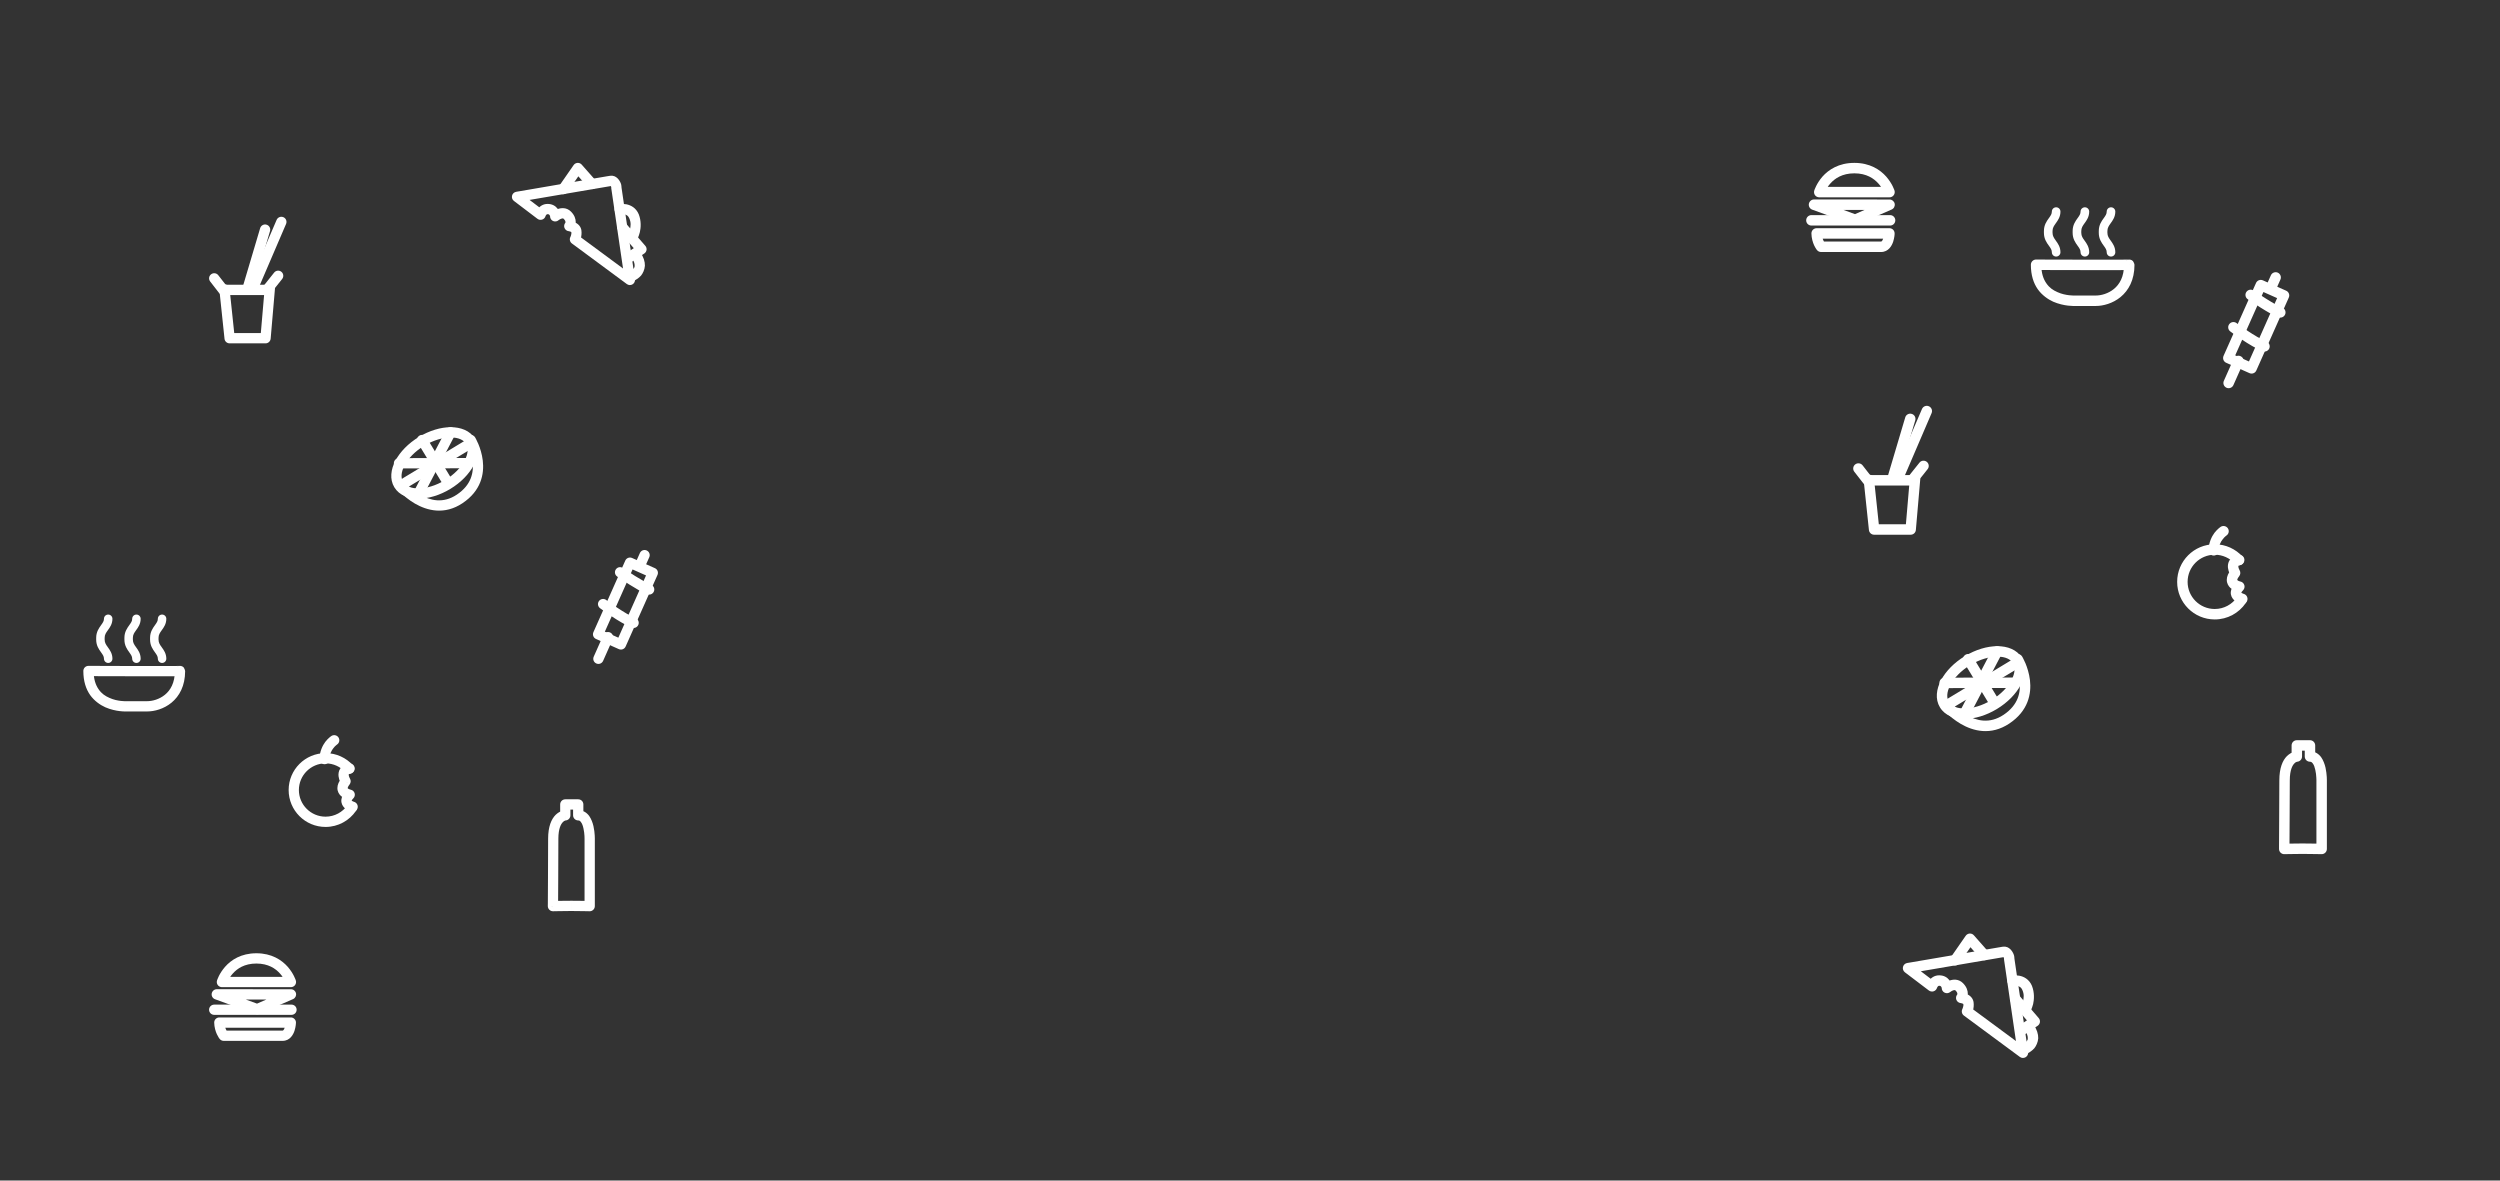 <?xml version="1.0" encoding="UTF-8" standalone="no"?><!DOCTYPE svg PUBLIC "-//W3C//DTD SVG 1.1//EN" "http://www.w3.org/Graphics/SVG/1.1/DTD/svg11.dtd"><svg width="100%" height="100%" viewBox="0 0 72 34" version="1.1" xmlns="http://www.w3.org/2000/svg" xmlns:xlink="http://www.w3.org/1999/xlink" xml:space="preserve" style="fill-rule:evenodd;clip-rule:evenodd;stroke-linejoin:round;stroke-miterlimit:1.414;"><rect x="0" y="0" width="72" height="34" fill="#333333" stroke="none"/><g><g><g id="Page-1"><path id="path0_stroke" d="M14.89,5.67l-0.024,-0.146c-0.058,0.01 -0.105,0.053 -0.119,0.11c-0.014,0.058 0.007,0.118 0.054,0.153l0.089,-0.117Zm0.679,0.514l-0.09,0.118c0.039,0.029 0.09,0.038 0.136,0.022c0.047,-0.015 0.082,-0.052 0.096,-0.099l-0.142,-0.041Zm0.421,0.047l-0.148,0c0,0.057 0.033,0.11 0.085,0.134c0.053,0.024 0.114,0.016 0.158,-0.022l-0.095,-0.112Zm0.35,-0.031l0.105,-0.105l0,0l-0.105,0.105Zm0.055,0.311l-0.105,-0.104c-0.04,0.04 -0.054,0.101 -0.034,0.155c0.02,0.054 0.069,0.092 0.126,0.097l0.013,-0.148Zm0.203,0.141l0.145,-0.027l0,-0.001l-0.145,0.028Zm-0.039,0.241l-0.131,-0.069c-0.034,0.064 -0.016,0.145 0.043,0.188l0.088,-0.119Zm1.582,1.17l-0.088,0.118c0.048,0.036 0.113,0.039 0.164,0.008c0.051,-0.03 0.079,-0.089 0.07,-0.148l-0.146,0.022Zm-0.39,-2.658l-0.147,-0.014c-0.001,0.012 -0.001,0.023 0.001,0.035l0.146,-0.021Zm-0.054,-0.149l-0.105,0.105l0,0l0.105,-0.105Zm-0.203,-0.031l-0.024,-0.146l0,0l0.024,0.146Zm-2.693,0.562l0.678,0.515l0.179,-0.236l-0.678,-0.514l-0.179,0.235Zm0.768,0.397c0.142,0.041 0.142,0.041 0.142,0.041c0,0 0,0 0,0c0,0 0,0 0,0c0,0 -0.001,0.001 -0.001,0c0,0 0,0.001 0,0.001c0,0 0,0.001 0,0.001c0,0 0,0 0,-0.001c0.001,-0.003 0.002,-0.004 0.003,-0.008c0.005,-0.011 0.008,-0.016 0.016,-0.026c0.013,-0.017 0.024,-0.024 0.042,-0.024l0,-0.295c-0.138,0 -0.228,0.075 -0.277,0.14c-0.023,0.03 -0.042,0.066 -0.051,0.085c-0.005,0.012 -0.009,0.023 -0.011,0.03c-0.002,0.003 -0.003,0.007 -0.004,0.009c0,0.002 -0.001,0.003 -0.001,0.004l-0.001,0.002c0,0 0,0 0.143,0.041Zm0.202,-0.016c0.018,0 0.028,0.004 0.035,0.007c0.007,0.003 0.013,0.008 0.018,0.015c0.006,0.007 0.011,0.016 0.014,0.024c0.002,0.006 0.002,0.006 0.003,0.012c0.001,0.002 0,0.001 0.001,0.003c0,0.002 0,0.003 0,0.002l0.295,0c0,-0.131 -0.102,-0.358 -0.366,-0.358l0,0.295Zm0.219,0.063c0.095,0.112 0.095,0.112 0.095,0.112c0,0 0,0.001 0,0.001c0,0 0,0 0,0c0,0 0,0 0,0c0,0 -0.001,0 -0.001,0c0,0 0,0 0.001,0c0.001,-0.001 0.001,-0.002 0.003,-0.003c0.005,-0.003 0.009,-0.007 0.017,-0.012c0.018,-0.012 0.034,-0.021 0.057,-0.029c0.044,-0.017 0.06,-0.009 0.074,0.004l0.209,-0.209c-0.131,-0.131 -0.29,-0.108 -0.386,-0.073c-0.046,0.018 -0.091,0.043 -0.116,0.06c-0.014,0.009 -0.027,0.018 -0.034,0.024c-0.004,0.003 -0.008,0.006 -0.01,0.008c-0.001,0.001 -0.003,0.002 -0.003,0.002l-0.002,0.002c0,0 0,0 0,0c0,0 0,0 0.096,0.113Zm0.246,0.073c0.046,0.046 0.05,0.079 0.049,0.093c0,0.008 -0.001,0.015 -0.003,0.019c-0.002,0.006 -0.002,0.001 0.008,-0.009l0.209,0.209c0.088,-0.087 0.149,-0.317 -0.054,-0.521l-0.209,0.209Zm0.159,0.207c-0.013,0.148 -0.013,0.148 -0.013,0.148c0,0 0,0 0,0c0,0 0,0 0,0c0,0 -0.001,0 -0.001,0c0,0 0,0 0,0c0,0 0,0 0,0c0,0 0,0 0.002,0c0.003,0 0.006,0.001 0.011,0.002c0.014,0.002 0.023,0.004 0.037,0.011c0.032,0.012 0.024,0.019 0.021,0.007l0.291,-0.055c-0.026,-0.136 -0.135,-0.2 -0.2,-0.226c-0.033,-0.013 -0.07,-0.023 -0.091,-0.027c-0.012,-0.002 -0.023,-0.004 -0.03,-0.005c-0.003,-0.001 -0.007,-0.001 -0.009,-0.001c-0.001,0 -0.003,-0.001 -0.003,-0.001l-0.002,0c0,0 0,0 0,0c0,0 0,0 0,0c0,0 0,0 -0.013,0.147Zm0.057,0.168c0.009,0.037 0.003,0.064 -0.007,0.1c-0.005,0.016 -0.009,0.026 -0.013,0.036c-0.002,0.005 -0.003,0.006 -0.004,0.009c0,0.001 -0.001,0.001 -0.001,0.001c0,0 0.001,0 0.001,0c0,0 0,-0.001 0,-0.001c0,0 0,0 0,0c0,0 0,0 0,0c0,0 0,0 0,0c0,0 0,0 0.131,0.069c0.13,0.07 0.13,0.07 0.13,0.07l0.001,-0.002c0,0 0,-0.001 0.001,-0.002c0.001,-0.001 0.002,-0.004 0.003,-0.007c0.002,-0.004 0.006,-0.012 0.01,-0.021c0.006,-0.016 0.017,-0.043 0.025,-0.071c0.015,-0.054 0.028,-0.148 0.014,-0.235l-0.291,0.054Zm0.019,0.333l1.582,1.169l0.176,-0.237l-1.583,-1.17l-0.175,0.238Zm1.816,1.029l-0.39,-2.658l-0.292,0.043l0.39,2.658l0.292,-0.043Zm-0.536,-2.636c0.147,0.013 0.147,0.013 0.147,0.013l0.001,-0.002c0,-0.001 0,-0.002 0,-0.003c0,-0.001 0,-0.004 0,-0.007c0,-0.004 0,-0.012 0,-0.02c0,-0.013 -0.002,-0.038 -0.007,-0.061c-0.008,-0.041 -0.04,-0.117 -0.091,-0.173l-0.209,0.209c0.004,0.004 0.008,0.011 0.01,0.022c0.002,0.006 0.002,0.006 0.002,0.011c0,0.001 0,0.002 0,0.001c0,0 0,-0.001 0,-0.001c0,0 0,-0.001 0,-0.001c0,0 0,-0.001 0,-0.001c0,0 0,0 0,0c0,0 0,-0.001 0,-0.001c0,0 0,0 0,0c0,0 0,0 0.147,0.014Zm0.05,-0.253c-0.026,-0.026 -0.076,-0.08 -0.16,-0.09c-0.027,-0.003 -0.061,0 -0.086,0.003c-0.024,0.004 -0.052,0.009 -0.085,0.014l0.048,0.292c0.037,-0.006 0.061,-0.011 0.079,-0.013c0.02,-0.003 0.018,-0.002 0.011,-0.002c-0.006,-0.001 -0.013,-0.003 -0.02,-0.006c-0.007,-0.002 -0.012,-0.005 -0.014,-0.007c-0.002,-0.001 0.001,0.001 0.018,0.018l0.209,-0.209Zm-0.331,-0.073c-0.071,0.012 -0.722,0.123 -1.355,0.231c-0.317,0.055 -0.629,0.108 -0.862,0.148c-0.117,0.02 -0.214,0.036 -0.281,0.048c-0.034,0.006 -0.061,0.01 -0.079,0.013l-0.027,0.005c0,0 0,0 0.024,0.146c0.025,0.145 0.025,0.145 0.025,0.145l0.028,-0.004c0.018,-0.004 0.045,-0.008 0.078,-0.014c0.068,-0.011 0.165,-0.028 0.281,-0.048c0.234,-0.04 0.546,-0.093 0.862,-0.147c0.634,-0.108 1.284,-0.219 1.354,-0.231l-0.048,-0.292Z" style="fill:#fff;fill-rule:nonzero;"/><path id="path1_stroke" d="M16.099,5.362c-0.046,0.067 -0.029,0.159 0.038,0.206c0.067,0.046 0.159,0.03 0.205,-0.038l-0.243,-0.168Zm0.543,-0.523l0.111,-0.098c-0.03,-0.034 -0.074,-0.053 -0.12,-0.05c-0.045,0.003 -0.087,0.026 -0.112,0.063l0.121,0.085Zm0.294,0.557c0.054,0.061 0.148,0.067 0.209,0.013c0.061,-0.054 0.067,-0.147 0.013,-0.209l-0.222,0.196Zm-0.594,0.134l0.422,-0.607l-0.243,-0.169l-0.422,0.608l0.243,0.168Zm0.189,-0.594l0.405,0.46l0.222,-0.196l-0.405,-0.459l-0.222,0.195Z" style="fill:#fff;fill-rule:nonzero;"/><path id="path2_stroke" d="M17.817,5.883c-0.08,0.016 -0.131,0.094 -0.115,0.174c0.016,0.08 0.095,0.132 0.175,0.115l-0.06,-0.289Zm0.443,0.347l-0.137,0.056l0,0l0.137,-0.056Zm-0.174,0.533c-0.042,0.071 -0.018,0.161 0.052,0.203c0.071,0.041 0.161,0.017 0.203,-0.053l-0.255,-0.15Zm-0.239,-0.736c0.03,0.145 0.029,0.145 0.029,0.145c0,0 0,0 0,0c0,0 0,0 0,0c0,0 0,0 0,0c0,0 -0.001,0 -0.001,0c0,0.001 0,0 0.001,0c0.001,0 0.002,0 0.004,0c0.007,-0.001 0.013,-0.002 0.024,-0.003c0.026,-0.001 0.048,-0.001 0.08,0.005c0.056,0.011 0.109,0.038 0.139,0.112l0.274,-0.112c-0.079,-0.191 -0.233,-0.266 -0.356,-0.29c-0.058,-0.01 -0.118,-0.012 -0.153,-0.01c-0.02,0.001 -0.038,0.003 -0.048,0.005c-0.006,0.001 -0.012,0.002 -0.015,0.002c-0.002,0.001 -0.004,0.001 -0.005,0.001l-0.003,0.001c0,0 0,0 0.03,0.144Zm0.276,0.259c0.055,0.122 0.043,0.228 0.018,0.329c-0.012,0.048 -0.025,0.083 -0.038,0.112c-0.006,0.014 -0.01,0.022 -0.014,0.03c-0.002,0.003 -0.002,0.004 -0.003,0.006c-0.001,0.001 -0.001,0.001 -0.001,0.001c0,0 0,0 0,0c0,0 0,0 0,0c0,0 0.001,-0.001 0.001,-0.001c0,0 0,0 0,0c0,0 0,0 0.127,0.075c0.128,0.075 0.128,0.075 0.128,0.075l0.001,-0.003c0.001,0 0.002,-0.002 0.002,-0.004c0.002,-0.003 0.005,-0.008 0.008,-0.013c0.005,-0.011 0.013,-0.028 0.022,-0.047c0.016,-0.036 0.038,-0.095 0.054,-0.161c0.03,-0.125 0.042,-0.323 -0.031,-0.511l-0.274,0.112Z" style="fill:#fff;fill-rule:nonzero;"/><path id="path3_stroke" d="M18.032,6.442c-0.053,-0.062 -0.146,-0.069 -0.208,-0.015c-0.062,0.053 -0.068,0.146 -0.015,0.208l0.223,-0.193Zm0.442,0.736l0.082,0.123c0.035,-0.024 0.059,-0.062 0.065,-0.104c0.005,-0.042 -0.007,-0.084 -0.035,-0.116l-0.112,0.097Zm-0.433,0.11c-0.068,0.046 -0.086,0.137 -0.041,0.205c0.046,0.068 0.137,0.087 0.205,0.041l-0.164,-0.246Zm-0.232,-0.653l0.553,0.639l0.224,-0.193l-0.554,-0.639l-0.223,0.193Zm0.583,0.42l-0.351,0.233l0.164,0.246l0.351,-0.233l-0.164,-0.246Z" style="fill:#fff;fill-rule:nonzero;"/><path id="path4_stroke" d="M18.1,7.834c-0.078,0.023 -0.123,0.106 -0.099,0.184c0.023,0.078 0.106,0.122 0.184,0.099l-0.085,-0.283Zm0.345,-0.564c-0.045,-0.068 -0.136,-0.087 -0.204,-0.042c-0.069,0.045 -0.088,0.136 -0.043,0.204l0.247,-0.162Zm-0.303,0.705c0.043,0.142 0.043,0.142 0.043,0.142l0.002,-0.001c0,0 0.001,0 0.002,-0.001c0.001,0 0.004,-0.001 0.007,-0.002c0.004,-0.001 0.012,-0.004 0.02,-0.007c0.015,-0.006 0.041,-0.017 0.066,-0.03c0.048,-0.025 0.122,-0.075 0.179,-0.138c0.052,-0.062 0.105,-0.171 0.112,-0.285c0.003,-0.119 -0.038,-0.247 -0.128,-0.383l-0.247,0.162c0.067,0.102 0.081,0.171 0.079,0.213c0.003,0.049 -0.009,0.066 -0.04,0.1c-0.027,0.033 -0.056,0.05 -0.091,0.068c-0.015,0.008 -0.026,0.013 -0.037,0.017c-0.004,0.002 -0.006,0.002 -0.009,0.003c-0.001,0.001 -0.001,0.001 -0.001,0.001c0,0 0,0 0,0c0,0 0,0 0,0c0,0 0.001,0 0,0c0.001,0 0.001,0 0.001,0c0,0 0,0 0.042,0.141Z" style="fill:#fff;fill-rule:nonzero;"/></g><g id="Page-11"><path id="path5_stroke" d="M12.893,13.954l0.076,0.127l0,0l-0.076,-0.127Zm-0.753,-1.243l0.077,0.126l0,0l-0.077,-0.126Zm1.283,0.073c0.066,0.11 0.065,0.277 -0.041,0.478c-0.104,0.198 -0.3,0.405 -0.566,0.566l0.153,0.253c0.304,-0.184 0.541,-0.429 0.674,-0.682c0.132,-0.25 0.174,-0.534 0.033,-0.768l-0.253,0.153Zm-0.607,1.044c-0.266,0.161 -0.54,0.238 -0.764,0.238c-0.228,0.001 -0.375,-0.075 -0.442,-0.185l-0.253,0.153c0.141,0.233 0.413,0.328 0.695,0.328c0.286,-0.001 0.613,-0.097 0.917,-0.281l-0.153,-0.253Zm-1.206,0.053c-0.067,-0.11 -0.065,-0.276 0.041,-0.478c0.104,-0.198 0.3,-0.405 0.566,-0.566l-0.153,-0.253c-0.305,0.184 -0.541,0.429 -0.675,0.682c-0.132,0.25 -0.173,0.534 -0.032,0.768l0.253,-0.153Zm0.607,-1.044c0.266,-0.161 0.54,-0.238 0.764,-0.238c0.227,-0.001 0.375,0.075 0.442,0.185l0.253,-0.153c-0.141,-0.233 -0.413,-0.328 -0.696,-0.328c-0.286,0.001 -0.612,0.097 -0.916,0.281l0.153,0.253Z" style="fill:#fff;fill-rule:nonzero;"/><path id="path6_stroke" d="M12.756,13.951c0.042,0.07 0.133,0.092 0.203,0.05c0.07,-0.042 0.092,-0.133 0.05,-0.203l-0.253,0.153Zm-0.474,-1.355c-0.042,-0.07 -0.133,-0.092 -0.203,-0.05c-0.069,0.043 -0.092,0.133 -0.05,0.203l0.253,-0.153Zm0.727,1.202l-0.727,-1.202l-0.253,0.153l0.727,1.202l0.253,-0.153Z" style="fill:#fff;fill-rule:nonzero;"/><path id="path7_stroke" d="M11.488,13.842c-0.07,0.042 -0.092,0.133 -0.05,0.203c0.042,0.07 0.133,0.092 0.203,0.05l-0.153,-0.253Zm2.05,-0.895c0.07,-0.042 0.092,-0.133 0.05,-0.203c-0.042,-0.07 -0.133,-0.092 -0.203,-0.05l0.153,0.253Zm-1.897,1.148l1.897,-1.148l-0.153,-0.253l-1.897,1.148l0.153,0.253Z" style="fill:#fff;fill-rule:nonzero;"/><path id="path8_stroke" d="M11.951,14.092c-0.038,0.072 -0.01,0.161 0.062,0.199c0.073,0.038 0.162,0.01 0.2,-0.062l-0.262,-0.137Zm1.157,-1.572c0.038,-0.073 0.01,-0.162 -0.062,-0.2c-0.073,-0.038 -0.162,-0.01 -0.2,0.062l0.262,0.138Zm-0.895,1.709l0.895,-1.709l-0.262,-0.138l-0.895,1.71l0.262,0.137Z" style="fill:#fff;fill-rule:nonzero;"/><path id="path9_stroke" d="M11.49,13.194c-0.081,0 -0.147,0.067 -0.147,0.148c0,0.082 0.066,0.148 0.148,0.148l-0.001,-0.296Zm1.948,0.292c0.082,0 0.148,-0.067 0.148,-0.148c0,-0.082 -0.066,-0.148 -0.148,-0.148l0,0.296Zm-1.947,0.004l1.947,-0.004l0,-0.296l-1.948,0.004l0.001,0.296Z" style="fill:#fff;fill-rule:nonzero;"/><path id="path10_stroke" d="M13.683,12.596c-0.043,-0.07 -0.134,-0.092 -0.203,-0.05c-0.07,0.043 -0.092,0.134 -0.05,0.204l0.253,-0.154Zm-0.445,1.773l0.082,0.123l0,0l-0.082,-0.123Zm-1.631,-0.538c-0.051,-0.064 -0.144,-0.075 -0.208,-0.025c-0.064,0.051 -0.075,0.144 -0.024,0.208l0.232,-0.183Zm1.95,-1.158c-0.127,0.077 -0.127,0.077 -0.127,0.077c0,-0.001 0,-0.001 0,-0.001c0,0 0,0 0,0c0,0 0,0 0,0c0,0.001 0,0.001 0.001,0.002c0.001,0.001 0.002,0.003 0.004,0.007c0.004,0.007 0.009,0.016 0.016,0.03c0.015,0.028 0.034,0.066 0.054,0.116c0.044,0.104 0.088,0.237 0.106,0.394c0.035,0.302 -0.031,0.666 -0.455,0.948l0.164,0.246c0.537,-0.358 0.63,-0.843 0.584,-1.228c-0.022,-0.187 -0.078,-0.359 -0.126,-0.473c-0.024,-0.058 -0.048,-0.108 -0.065,-0.14c-0.008,-0.017 -0.016,-0.03 -0.021,-0.039c-0.003,-0.005 -0.005,-0.009 -0.006,-0.011c-0.001,-0.001 -0.002,-0.003 -0.002,-0.003l-0.001,-0.002c0,0 0,0 -0.126,0.077Zm-0.401,1.573c-0.393,0.262 -0.765,0.172 -1.06,0c-0.15,-0.087 -0.269,-0.188 -0.358,-0.274c-0.043,-0.042 -0.076,-0.077 -0.099,-0.104c-0.011,-0.012 -0.019,-0.022 -0.025,-0.029c-0.003,-0.003 -0.005,-0.005 -0.006,-0.007c-0.001,-0.001 -0.001,-0.001 -0.001,-0.001c0,0 0,0 0,0c0,0 0,0 0,0c0,0 0,0 0,0c0,0 0,0 -0.116,0.091c-0.116,0.092 -0.116,0.092 -0.116,0.092l0.001,0.002c0,0 0.001,0.001 0.002,0.003c0.002,0.002 0.005,0.005 0.009,0.01c0.007,0.008 0.018,0.021 0.031,0.036c0.026,0.029 0.066,0.072 0.115,0.119c0.096,0.093 0.242,0.217 0.415,0.318c0.351,0.204 0.852,0.337 1.372,-0.01l-0.164,-0.246Z" style="fill:#fff;fill-rule:nonzero;"/></g><g id="Page-12"><path id="path11_stroke" d="M17.099,18.913c-0.033,0.075 0,0.162 0.075,0.195c0.074,0.034 0.162,0 0.195,-0.074l-0.27,-0.121Zm0.547,-0.502c0.033,-0.075 0,-0.162 -0.075,-0.196c-0.074,-0.033 -0.162,0.001 -0.195,0.075l0.27,0.121Zm-0.277,0.623l0.277,-0.623l-0.27,-0.121l-0.277,0.623l0.27,0.121Z" style="fill:#fff;fill-rule:nonzero;"/><path id="path12_stroke" d="M18.143,16.205l0.061,-0.135c-0.075,-0.033 -0.162,0 -0.196,0.075l0.135,0.06Zm0.658,0.293l0.135,0.06c0.033,-0.075 0,-0.162 -0.075,-0.195l-0.06,0.135Zm-0.918,2.062l-0.06,0.135c0.074,0.033 0.161,0 0.195,-0.075l-0.135,-0.06Zm-0.658,-0.293l-0.135,-0.06c-0.016,0.036 -0.017,0.077 -0.003,0.113c0.014,0.037 0.042,0.066 0.078,0.082l0.06,-0.135Zm0.858,-1.927l0.658,0.293l0.12,-0.27l-0.657,-0.293l-0.121,0.27Zm0.583,0.098l-0.918,2.062l0.27,0.12l0.918,-2.062l-0.27,-0.12Zm-0.723,1.987l-0.658,-0.293l-0.12,0.27l0.658,0.293l0.12,-0.27Zm-0.583,-0.098l0.918,-2.062l-0.27,-0.12l-0.918,2.062l0.27,0.12Z" style="fill:#fff;fill-rule:nonzero;"/><path id="path13_stroke" d="M18.291,16.237c-0.033,0.074 0,0.161 0.075,0.195c0.075,0.033 0.162,-0.001 0.195,-0.075l-0.27,-0.12Zm0.408,-0.189c0.033,-0.075 -0.001,-0.162 -0.075,-0.195c-0.075,-0.034 -0.162,0 -0.195,0.074l0.27,0.121Zm-0.138,0.309l0.138,-0.309l-0.27,-0.121l-0.138,0.31l0.27,0.12Z" style="fill:#fff;fill-rule:nonzero;"/><path id="path14_stroke" d="M17.941,16.36c-0.068,-0.046 -0.16,-0.029 -0.205,0.039c-0.046,0.067 -0.029,0.159 0.039,0.205l0.166,-0.244Zm0.719,0.76c0.079,0.02 0.159,-0.028 0.179,-0.107c0.02,-0.079 -0.027,-0.16 -0.107,-0.18l-0.072,0.287Zm-0.802,-0.638c-0.083,0.122 -0.083,0.122 -0.083,0.122l0.002,0.002c0.001,0.001 0.003,0.002 0.006,0.004c0.005,0.003 0.012,0.008 0.021,0.014c0.019,0.013 0.046,0.031 0.079,0.052c0.065,0.043 0.155,0.102 0.249,0.162c0.095,0.059 0.198,0.122 0.287,0.172c0.084,0.047 0.175,0.093 0.241,0.11l0.072,-0.287c-0.022,-0.005 -0.079,-0.032 -0.169,-0.082c-0.084,-0.047 -0.18,-0.105 -0.273,-0.163c-0.093,-0.059 -0.18,-0.116 -0.244,-0.158c-0.032,-0.022 -0.059,-0.039 -0.077,-0.051c-0.009,-0.006 -0.016,-0.011 -0.021,-0.014l-0.007,-0.005c0,0 0,0 -0.083,0.122Z" style="fill:#fff;fill-rule:nonzero;"/><path id="path15_stroke" d="M17.458,17.279c-0.066,-0.049 -0.158,-0.035 -0.207,0.03c-0.049,0.066 -0.035,0.158 0.03,0.207l0.177,-0.237Zm0.738,0.796c0.076,0.03 0.161,-0.009 0.19,-0.085c0.029,-0.076 -0.009,-0.162 -0.085,-0.191l-0.105,0.276Zm-0.827,-0.677c-0.088,0.118 -0.088,0.118 -0.088,0.118l0.002,0.002c0.001,0 0.003,0.002 0.005,0.003c0.004,0.004 0.011,0.008 0.019,0.014c0.016,0.012 0.04,0.029 0.069,0.05c0.058,0.042 0.141,0.099 0.232,0.16c0.182,0.122 0.416,0.264 0.588,0.33l0.105,-0.276c-0.146,-0.055 -0.351,-0.182 -0.529,-0.3c-0.089,-0.059 -0.167,-0.114 -0.224,-0.154c-0.028,-0.021 -0.051,-0.037 -0.067,-0.048c-0.007,-0.006 -0.013,-0.01 -0.017,-0.013c-0.002,-0.002 -0.004,-0.003 -0.005,-0.004l-0.001,-0.001c0,0 0,0 0,0c0,0 0,0 -0.089,0.119Z" style="fill:#fff;fill-rule:nonzero;"/></g><g id="Page-13"><path id="path16_stroke" d="M6.612,8.321c-0.009,-0.081 -0.081,-0.14 -0.163,-0.131c-0.081,0.008 -0.14,0.081 -0.131,0.162l0.294,-0.031Zm0.001,1.42l-0.147,0.016c0.008,0.075 0.071,0.132 0.147,0.132l0,-0.148Zm1.034,0l0,0.148c0.077,0 0.141,-0.059 0.148,-0.135l-0.148,-0.013Zm0.271,-1.416c0.007,-0.081 -0.053,-0.153 -0.135,-0.16c-0.081,-0.007 -0.153,0.053 -0.16,0.134l0.295,0.026Zm-1.6,0.027l0.148,1.405l0.294,-0.031l-0.148,-1.405l-0.294,0.031Zm0.295,1.537l1.034,0l0,-0.296l-1.034,0l0,0.296Zm1.182,-0.135l0.123,-1.429l-0.295,-0.026l-0.123,1.429l0.295,0.026Z" style="fill:#fff;fill-rule:nonzero;"/><path id="path17_stroke" d="M7.606,8.214c-0.051,0.064 -0.041,0.157 0.023,0.208c0.064,0.05 0.157,0.04 0.208,-0.024l-0.231,-0.184Zm0.52,-0.179c0.051,-0.064 0.041,-0.157 -0.023,-0.208c-0.064,-0.051 -0.157,-0.04 -0.208,0.024l0.231,0.184Zm-0.289,0.363l0.289,-0.363l-0.231,-0.184l-0.289,0.363l0.231,0.184Z" style="fill:#fff;fill-rule:nonzero;"/><path id="path18_stroke" d="M6.286,7.926c-0.05,-0.065 -0.143,-0.076 -0.207,-0.026c-0.065,0.05 -0.076,0.143 -0.026,0.207l0.233,-0.181Zm0.142,0.423l-0.117,0.091c0.028,0.036 0.071,0.057 0.117,0.057l0,-0.148Zm1.269,0.148c0.081,0 0.147,-0.066 0.147,-0.148c0,-0.081 -0.066,-0.148 -0.147,-0.148l0,0.296Zm-1.644,-0.39l0.258,0.333l0.234,-0.182l-0.259,-0.332l-0.233,0.181Zm0.375,0.39l1.269,0l0,-0.296l-1.269,0l0,0.296Z" style="fill:#fff;fill-rule:nonzero;"/><path id="path19_stroke" d="M7.142,8.254c-0.032,0.075 0.003,0.162 0.078,0.194c0.075,0.032 0.162,-0.002 0.194,-0.077l-0.272,-0.117Zm1.097,-1.805c0.032,-0.075 -0.002,-0.162 -0.077,-0.194c-0.075,-0.032 -0.162,0.002 -0.195,0.077l0.272,0.117Zm-0.825,1.922l0.825,-1.922l-0.272,-0.117l-0.825,1.922l0.272,0.117Z" style="fill:#fff;fill-rule:nonzero;"/><path id="path20_stroke" d="M6.988,8.27c-0.023,0.078 0.022,0.161 0.1,0.184c0.078,0.023 0.161,-0.021 0.184,-0.1l-0.284,-0.084Zm0.789,-1.616c0.023,-0.078 -0.022,-0.16 -0.1,-0.183c-0.078,-0.024 -0.16,0.021 -0.184,0.099l0.284,0.084Zm-0.505,1.7l0.505,-1.7l-0.284,-0.084l-0.505,1.7l0.284,0.084Z" style="fill:#fff;fill-rule:nonzero;"/></g><g id="Page-14"><path id="path21_stroke" d="M6.391,28.282l-0.141,-0.043c-0.014,0.045 -0.006,0.093 0.022,0.131c0.028,0.037 0.072,0.06 0.119,0.06l0,-0.148Zm1.988,0l0,0.148c0.047,0 0.091,-0.023 0.119,-0.06c0.028,-0.038 0.036,-0.087 0.022,-0.132l-0.141,0.044Zm-1.988,0.148l1.988,0l0,-0.296l-1.988,0l0,0.296Zm1.988,-0.148c0.141,-0.044 0.141,-0.044 0.141,-0.044l0,-0.001c0,-0.001 -0.001,-0.002 -0.001,-0.003c-0.001,-0.002 -0.002,-0.005 -0.003,-0.008c-0.002,-0.006 -0.006,-0.016 -0.01,-0.027c-0.008,-0.021 -0.022,-0.053 -0.04,-0.089c-0.034,-0.069 -0.095,-0.17 -0.179,-0.266c-0.174,-0.196 -0.461,-0.39 -0.903,-0.39l0,0.296c0.344,0 0.555,0.146 0.682,0.29c0.066,0.074 0.107,0.143 0.136,0.202c0.014,0.027 0.022,0.047 0.029,0.064c0.003,0.008 0.004,0.012 0.006,0.016c0,0.002 0,0.003 0.001,0.003c0,0.001 0,0.001 0,0.001c0,0 0,-0.001 0,-0.001c0,0.001 0,0 0,0c0,0 0,0 0,0c0,0 0,0 0.141,-0.043Zm-0.995,-0.828c-0.443,0 -0.729,0.194 -0.902,0.39c-0.084,0.096 -0.145,0.197 -0.179,0.266c-0.018,0.036 -0.032,0.069 -0.039,0.089c-0.005,0.011 -0.008,0.021 -0.01,0.027c-0.001,0.004 -0.003,0.007 -0.003,0.008c0,0.002 -0.001,0.003 -0.001,0.003l0,0.002c0,0 0,0 0.141,0.043c0.141,0.043 0.141,0.043 0.141,0.043c0,0 0,0 0,0c0,0 0,0 0,0c0,0 0,0 0,0c0,0 0,0 0,0c0.001,-0.001 0.001,-0.001 0.001,-0.003c0.002,-0.004 0.003,-0.009 0.006,-0.016c0.007,-0.017 0.015,-0.037 0.029,-0.065c0.029,-0.059 0.069,-0.127 0.135,-0.201c0.127,-0.144 0.337,-0.29 0.681,-0.29l0,-0.296Z" style="fill:#fff;fill-rule:nonzero;"/><path id="path22_stroke" d="M6.169,28.933c-0.081,0 -0.148,0.066 -0.148,0.147c0,0.082 0.067,0.148 0.148,0.148l0,-0.295Zm2.226,0.295c0.082,0 0.148,-0.066 0.148,-0.148c0,-0.081 -0.066,-0.147 -0.148,-0.147l0,0.295Zm-2.226,0l2.226,0l0,-0.295l-2.226,0l0,0.295Z" style="fill:#fff;fill-rule:nonzero;"/><path id="path23_stroke" d="M6.317,29.45l0,-0.148c-0.082,0 -0.148,0.066 -0.148,0.148l0.148,0Zm2.059,0l0.148,0.004c0.001,-0.04 -0.014,-0.078 -0.042,-0.107c-0.028,-0.029 -0.066,-0.045 -0.106,-0.045l0,0.148Zm-1.934,0.379l-0.115,0.092c0.028,0.035 0.07,0.056 0.115,0.056l0,-0.148Zm-0.125,-0.231l2.059,0l0,-0.296l-2.059,0l0,0.296Zm2.059,-0.148c-0.148,-0.004 -0.148,-0.005 -0.148,-0.005c0,0 0,0 0,0c0,0 0,0 0,0c0,0 0,0 0,0c0,0 0,0 0,0c0,0.001 0,0.001 0,0.002c0,0.002 0,0.004 -0.001,0.008c0,0.01 -0.001,0.02 -0.003,0.035c-0.004,0.032 -0.01,0.066 -0.023,0.103c-0.028,0.085 -0.055,0.088 -0.064,0.088l0,0.296c0.218,0 0.311,-0.187 0.345,-0.291c0.019,-0.058 0.03,-0.119 0.035,-0.158c0.003,-0.021 0.004,-0.039 0.005,-0.051c0.001,-0.006 0.001,-0.012 0.001,-0.015c0,-0.002 0,-0.004 0.001,-0.005l0,-0.003c0,0 0,0 -0.148,-0.004Zm-0.239,0.231l-1.695,0l0,0.296l1.695,0l0,-0.296Zm-1.695,0.148c0.116,-0.092 0.116,-0.092 0.116,-0.092c0,0 0,0 0,0c0,0 0,0 0,0c0,0 0,0 0,0c0,0 0.001,0 0.001,0c0,0 0,0.001 -0.001,0c0,0 0,-0.001 -0.001,-0.002c-0.003,-0.004 -0.006,-0.008 -0.01,-0.014c-0.01,-0.016 -0.021,-0.034 -0.033,-0.061c-0.028,-0.059 -0.051,-0.123 -0.049,-0.21l-0.296,0c0.002,0.134 0.042,0.26 0.077,0.335c0.019,0.04 0.039,0.075 0.052,0.096c0.008,0.011 0.015,0.021 0.019,0.027c0.003,0.004 0.005,0.007 0.006,0.008c0.001,0.001 0.002,0.003 0.002,0.003l0.002,0.002c0,0 0,0 0.115,-0.092Z" style="fill:#fff;fill-rule:nonzero;"/><path id="path24_stroke" d="M6.294,28.5c-0.077,-0.028 -0.162,0.011 -0.19,0.088c-0.028,0.077 0.012,0.162 0.089,0.19l0.101,-0.278Zm1.113,0.564l-0.05,0.139c0.035,0.013 0.075,0.011 0.109,-0.004l-0.059,-0.135Zm0.973,-0.425l0.06,0.135c0.064,-0.028 0.099,-0.097 0.085,-0.165c-0.014,-0.069 -0.074,-0.118 -0.144,-0.118l-0.001,0.148Zm-2.135,-0.15c-0.082,0 -0.148,0.066 -0.148,0.148c0,0.081 0.066,0.148 0.148,0.148l0,-0.296Zm-0.052,0.289l1.164,0.425l0.101,-0.278l-1.164,-0.425l-0.101,0.278Zm1.273,0.421l0.974,-0.425l-0.119,-0.271l-0.973,0.425l0.118,0.271Zm0.915,-0.708l-2.136,-0.002l0,0.296l2.135,0.002l0.001,-0.296Z" style="fill:#fff;fill-rule:nonzero;"/></g><g id="Page-15"><path id="path25_stroke" d="M10.251,23.355c0.047,-0.067 0.03,-0.159 -0.037,-0.205c-0.068,-0.047 -0.16,-0.03 -0.206,0.038l0.243,0.167Zm-0.307,-1.118c0.055,0.061 0.149,0.066 0.209,0.011c0.061,-0.055 0.065,-0.149 0.011,-0.209l-0.22,0.198Zm0.064,0.951c-0.139,0.201 -0.37,0.332 -0.632,0.332l0,0.296c0.363,0 0.684,-0.183 0.875,-0.461l-0.243,-0.167Zm-0.632,0.332c-0.424,0 -0.768,-0.344 -0.768,-0.767l-0.295,0c0,0.587 0.475,1.063 1.063,1.063l0,-0.296Zm-0.768,-0.767c0,-0.424 0.344,-0.768 0.768,-0.768l0,-0.295c-0.588,0 -1.063,0.476 -1.063,1.063l0.295,0Zm0.768,-0.768c0.225,0 0.428,0.097 0.568,0.252l0.22,-0.198c-0.195,-0.214 -0.476,-0.349 -0.788,-0.349l0,0.295Z" style="fill:#fff;fill-rule:nonzero;"/><path id="path26_stroke" d="M9.705,21.444c0.069,-0.045 0.088,-0.136 0.044,-0.205c-0.045,-0.068 -0.136,-0.087 -0.205,-0.043l0.161,0.248Zm-0.505,0.417c0,0.081 0.066,0.148 0.147,0.148c0.082,0 0.148,-0.067 0.148,-0.148l-0.295,0Zm0.425,-0.541c-0.081,-0.124 -0.081,-0.124 -0.081,-0.124l-0.001,0.001c0,0 -0.001,0 -0.001,0.001c-0.001,0 -0.003,0.002 -0.005,0.003c-0.002,0.002 -0.007,0.005 -0.012,0.009c-0.009,0.006 -0.025,0.018 -0.04,0.032c-0.03,0.026 -0.075,0.07 -0.116,0.123c-0.077,0.101 -0.165,0.281 -0.169,0.496l0.295,0c-0.004,-0.146 0.047,-0.237 0.108,-0.316c0.028,-0.037 0.052,-0.06 0.075,-0.079c0.01,-0.009 0.017,-0.014 0.023,-0.019c0.002,-0.002 0.003,-0.002 0.005,-0.003c0,-0.001 0,-0.001 0,-0.001c0,0 0,0.001 0,0.001c0,-0.001 0,0 0,0c0,0 -0.001,0 -0.001,0c0,0 0,0 0,0c0,0 0,0 -0.08,-0.124Z" style="fill:#fff;fill-rule:nonzero;"/><path id="path27_stroke" d="M10.116,23.377c0.078,0.022 0.16,-0.024 0.182,-0.103c0.022,-0.078 -0.024,-0.16 -0.103,-0.182l-0.079,0.285Zm-0.044,-0.489l0.104,0.104c0.039,-0.038 0.053,-0.095 0.037,-0.148c-0.016,-0.052 -0.06,-0.091 -0.114,-0.101l-0.027,0.145Zm-0.12,-0.388l0.116,0.092c0.038,-0.048 0.043,-0.115 0.011,-0.168l-0.127,0.076Zm0.145,-0.222c0.08,-0.016 0.132,-0.094 0.116,-0.174c-0.017,-0.08 -0.095,-0.132 -0.175,-0.116l0.059,0.29Zm0.058,0.956c0.04,-0.142 0.04,-0.142 0.04,-0.142c0,0 0,0 0,0c0,0 0,0 0,0c0,0 0.001,0 0.001,0c0,0 0,0 0,0c0,0 0,0 -0.001,0c-0.001,0 -0.002,-0.001 -0.005,-0.002c-0.007,-0.002 -0.012,-0.004 -0.021,-0.008c-0.022,-0.01 -0.033,-0.015 -0.043,-0.028c-0.013,-0.011 0.006,0.006 -0.001,0.008c0,0.004 0.001,-0.019 0.051,-0.07l-0.208,-0.209c-0.076,0.076 -0.129,0.16 -0.137,0.252c-0.009,0.098 0.034,0.174 0.081,0.223c0.042,0.042 0.099,0.076 0.133,0.092c0.018,0.008 0.037,0.016 0.047,0.019c0.006,0.003 0.012,0.004 0.016,0.005c0.001,0.001 0.004,0.002 0.005,0.002l0.002,0.001l0,0c0,0 0.001,0 0.04,-0.143Zm-0.083,-0.346c0.027,-0.145 0.027,-0.145 0.027,-0.145c0,0 0,0 0,0c0,0 0.001,0 0,0c0,0 0.001,0 0.001,0c0,0 0,0 0,0c0,0 0,0 0,0c-0.002,-0.001 -0.003,-0.001 -0.006,-0.002c-0.008,-0.002 -0.014,-0.004 -0.025,-0.008c-0.024,-0.008 -0.037,-0.013 -0.051,-0.028c-0.007,-0.007 -0.005,-0.008 -0.005,-0.008c0,-0.006 0.003,-0.039 0.055,-0.105l-0.232,-0.183c-0.074,0.093 -0.118,0.188 -0.119,0.285c-0.001,0.102 0.046,0.178 0.1,0.228c0.048,0.042 0.112,0.075 0.15,0.089c0.02,0.007 0.041,0.013 0.052,0.016c0.007,0.002 0.014,0.004 0.017,0.004c0.002,0.001 0.005,0.001 0.006,0.002l0.002,0l0.001,0c0,0 0,0 0.027,-0.145Zm-0.12,-0.388c0.127,-0.076 0.127,-0.076 0.127,-0.076c0,0 0,0 0,0c0,0 0,0 0,0c0,0 0,0.001 0,0c0,0 0,0.001 0,0.001c0,-0.001 0,-0.001 0,-0.001c-0.001,-0.002 -0.002,-0.003 -0.003,-0.006c-0.004,-0.007 -0.007,-0.014 -0.012,-0.025c-0.011,-0.024 -0.018,-0.043 -0.02,-0.069c-0.001,-0.013 -0.002,-0.013 0.001,-0.022c0.001,-0.008 -0.003,0 0.001,-0.004c0.003,-0.006 -0.003,0 0.006,-0.005c0.013,-0.008 0.019,-0.01 0.045,-0.015l-0.059,-0.29c-0.102,0.021 -0.186,0.068 -0.238,0.146c-0.051,0.076 -0.056,0.158 -0.05,0.221c0.007,0.058 0.027,0.12 0.042,0.154c0.008,0.019 0.017,0.037 0.022,0.047c0.003,0.005 0.006,0.011 0.008,0.014c0.001,0.001 0.002,0.003 0.002,0.004l0.002,0.003c0,0 0,0 0.126,-0.077Z" style="fill:#fff;fill-rule:nonzero;"/></g><g id="Page-16"><path id="path28_stroke" d="M2.548,19.325l0,-0.148c-0.039,0 -0.077,0.015 -0.105,0.043c-0.027,0.028 -0.043,0.065 -0.043,0.105l0.148,0Zm2.636,0l0.105,-0.105c-0.042,-0.042 -0.106,-0.055 -0.161,-0.032c-0.056,0.023 -0.092,0.077 -0.092,0.137l0.148,0Zm-1.547,1.017l0,-0.148c-0.003,0 -0.005,0.001 -0.007,0.001l0.007,0.147Zm-1.089,-1.017c-0.001,0.147 -0.001,0.147 -0.001,0.147l0.008,0c0.005,0 0.012,0 0.022,0c0.019,0.001 0.048,0.001 0.084,0.001c0.072,0 0.176,0 0.3,0.001c0.248,0.001 0.578,0.002 0.908,0.002c0.331,0.001 0.661,0.001 0.908,0.001c0.123,-0.001 0.226,-0.001 0.298,-0.002c0.036,0 0.065,-0.001 0.085,-0.001c0.01,0 0.02,-0.001 0.026,-0.001c0.004,0 0.011,-0.001 0.016,-0.002c0.005,0 0.018,-0.003 0.026,-0.005c0.002,-0.001 0.031,-0.009 0.058,-0.034c0.016,-0.018 0.041,-0.07 0.046,-0.104c-0.004,-0.035 -0.028,-0.089 -0.043,-0.108l-0.21,0.209c-0.016,-0.019 -0.039,-0.073 -0.043,-0.108c0.005,-0.034 0.03,-0.086 0.046,-0.103c0.027,-0.026 0.056,-0.034 0.057,-0.034c0.013,-0.004 0.024,-0.006 0.024,-0.006c-0.003,0.001 0.006,0 0.005,0c-0.003,0 -0.007,0 -0.016,0c-0.018,0.001 -0.045,0.001 -0.08,0.002c-0.071,0 -0.173,0.001 -0.296,0.001c-0.246,0 -0.576,0 -0.906,0c-0.33,-0.001 -0.66,-0.002 -0.908,-0.003c-0.124,0 -0.228,-0.001 -0.3,-0.001c-0.036,0 -0.065,0 -0.084,0c-0.01,0 -0.017,0 -0.022,0l-0.007,0c0,0 0,0 0,0c-0.001,0 -0.001,0 -0.001,0c0,0 0,0 0,0.148Zm2.488,0c0,0.344 -0.129,0.556 -0.286,0.684c-0.162,0.133 -0.364,0.185 -0.513,0.185l0,0.296c0.208,0 0.479,-0.07 0.701,-0.252c0.228,-0.187 0.394,-0.484 0.394,-0.913l-0.296,0Zm-0.799,0.869l-0.6,0l0,0.296l0.6,0l0,-0.296Zm-0.6,0.148c-0.007,-0.147 -0.007,-0.147 -0.007,-0.147c0,0 0,0 0,0c0,0 0,0 0,0c0,0 0,0 0,0c0,0 0,0 -0.001,0c-0.002,0 -0.003,0 -0.007,0c-0.007,0 -0.016,0 -0.029,0c-0.027,-0.001 -0.063,-0.003 -0.109,-0.008c-0.096,-0.011 -0.211,-0.033 -0.332,-0.088c-0.124,-0.054 -0.228,-0.124 -0.313,-0.249c-0.082,-0.118 -0.143,-0.285 -0.143,-0.525l-0.296,0c0,0.293 0.075,0.521 0.197,0.694c0.119,0.166 0.287,0.284 0.435,0.35c0.152,0.067 0.31,0.099 0.417,0.111c0.056,0.007 0.106,0.009 0.138,0.01c0.016,0.001 0.031,0.001 0.04,0c0.004,0 0.009,0 0.011,0c0.002,0 0.003,0 0.004,0l0.001,0c0,0 0,0 0.001,0c0,0 0,0 -0.007,-0.148Z" style="fill:#fff;fill-rule:nonzero;"/><path id="path29_fill" d="M3.116,19.093c-0.068,0 -0.122,-0.055 -0.122,-0.122c0,-0.066 -0.031,-0.111 -0.084,-0.185c-0.062,-0.086 -0.14,-0.194 -0.14,-0.365l0,-0.051c0,-0.171 0.078,-0.278 0.14,-0.365c0.053,-0.074 0.084,-0.119 0.084,-0.184c0,-0.068 0.054,-0.122 0.122,-0.122c0.067,0 0.122,0.054 0.122,0.122c0,0.148 -0.072,0.247 -0.13,0.327c-0.053,0.073 -0.094,0.13 -0.094,0.222l0,0.051c0,0.092 0.041,0.149 0.094,0.222c0.058,0.08 0.13,0.18 0.13,0.328c0,0.067 -0.055,0.122 -0.122,0.122Z" style="fill:#fff;"/><path id="path30_fill" d="M4.668,19.093c-0.068,0 -0.122,-0.055 -0.122,-0.122c0,-0.066 -0.031,-0.111 -0.084,-0.185c-0.062,-0.086 -0.14,-0.194 -0.14,-0.365l0,-0.051c0,-0.171 0.078,-0.278 0.14,-0.365c0.053,-0.074 0.084,-0.119 0.084,-0.184c0,-0.068 0.054,-0.122 0.122,-0.122c0.067,0 0.122,0.054 0.122,0.122c0,0.148 -0.072,0.247 -0.13,0.327c-0.053,0.073 -0.094,0.13 -0.094,0.222l0,0.051c0,0.092 0.041,0.149 0.094,0.222c0.058,0.08 0.13,0.18 0.13,0.328c0,0.067 -0.055,0.122 -0.122,0.122Z" style="fill:#fff;"/><path id="path31_fill" d="M3.929,19.093c-0.068,0 -0.122,-0.055 -0.122,-0.122c0,-0.066 -0.031,-0.111 -0.084,-0.185c-0.062,-0.086 -0.14,-0.194 -0.14,-0.365l0,-0.051c0,-0.171 0.078,-0.278 0.14,-0.365c0.053,-0.074 0.084,-0.119 0.084,-0.184c0,-0.068 0.054,-0.122 0.122,-0.122c0.067,0 0.122,0.054 0.122,0.122c0,0.148 -0.072,0.247 -0.13,0.327c-0.053,0.073 -0.094,0.13 -0.094,0.222l0,0.051c0,0.092 0.041,0.149 0.094,0.222c0.058,0.08 0.13,0.18 0.13,0.328c0,0.067 -0.055,0.122 -0.122,0.122Z" style="fill:#fff;"/></g><path id="path32_stroke" d="M15.925,26.096l-0.148,-0.001c0,0.04 0.016,0.079 0.045,0.107c0.028,0.028 0.067,0.043 0.107,0.042l-0.004,-0.148Zm1.058,0l-0.003,0.148c0.04,0.001 0.078,-0.014 0.106,-0.042c0.029,-0.028 0.045,-0.066 0.045,-0.106l-0.148,0Zm0,-1.921l-0.148,-0.004c0,0.002 0,0.003 0,0.004l0.148,0Zm-0.33,-0.694l-0.148,0c0,0.082 0.066,0.148 0.148,0.148l0,-0.148Zm0,-0.313l0.148,0c0,-0.082 -0.066,-0.148 -0.148,-0.148l0,0.148Zm-0.372,0l0,-0.148c-0.082,0 -0.148,0.066 -0.148,0.148l0.148,0Zm0,0.313l0.007,0.148c0.079,-0.004 0.14,-0.069 0.14,-0.148l-0.147,0Zm-0.356,2.615c0.004,0.148 0.004,0.148 0.004,0.148l0,0c0,0 0,0 0,0c0,0 0,0 0,0c0.001,0 0.002,0 0.003,0c0.002,0 0.005,0 0.009,0c0.009,-0.001 0.021,-0.001 0.036,-0.001c0.031,-0.001 0.075,-0.002 0.125,-0.002c0.102,-0.002 0.232,-0.004 0.348,-0.004l0,-0.295c-0.118,0 -0.25,0.001 -0.352,0.003c-0.052,0.001 -0.096,0.002 -0.127,0.002c-0.015,0.001 -0.028,0.001 -0.036,0.001c-0.004,0 -0.008,0 -0.01,0l-0.003,0l0,0c0,0 0,0 0.003,0.148Zm0.525,0.141c0.117,0 0.249,0.002 0.352,0.004c0.052,0 0.096,0.001 0.128,0.002c0.016,0 0.028,0 0.037,0.001c0.004,0 0.007,0 0.009,0l0.004,0l0,0c0,0 0,0 0.003,-0.148l0.003,-0.148c0,0 0,0 0,0c0,0 0,0 0,0c0,0 0,0 0,0c0,0 0,0 0,0c-0.001,0 -0.002,0 -0.003,0c-0.002,0 -0.006,0 -0.01,0c-0.009,0 -0.021,0 -0.037,-0.001c-0.032,0 -0.077,-0.001 -0.129,-0.002c-0.104,-0.002 -0.239,-0.003 -0.357,-0.003l0,0.295Zm0.681,-0.141l0,-1.921l-0.296,0l0,1.921l0.296,0Zm-0.148,-1.921c0.148,0.004 0.148,0.003 0.148,0.003l0,-0.003c0,-0.001 0,-0.004 0,-0.007c0,-0.005 0,-0.014 0,-0.025c0,-0.02 -0.001,-0.05 -0.003,-0.085c-0.004,-0.068 -0.014,-0.167 -0.036,-0.263c-0.021,-0.095 -0.063,-0.209 -0.121,-0.292c-0.068,-0.094 -0.173,-0.17 -0.318,-0.17l0,0.296c0.028,0 0.052,0.01 0.078,0.047c0.036,0.047 0.056,0.106 0.073,0.184c0.018,0.078 0.025,0.153 0.029,0.215c0.002,0.03 0.002,0.054 0.002,0.072c0,0.008 0,0.014 0,0.019c0,0.002 0,0.003 0,0.005c0,0 0,0 0,0c0,0.001 0,0.001 0,0.001c0,0 0,-0.001 0,-0.001c0,0 0,0 0,0c0,0 0,0 0.148,0.004Zm-0.182,-0.694l0,-0.313l-0.296,0l0,0.313l0.296,0Zm-0.148,-0.461l-0.372,0l0,0.296l0.372,0l0,-0.296Zm-0.52,0.148l0,0.313l0.295,0l0,-0.313l-0.295,0Zm0.148,0.313c-0.008,-0.148 -0.008,-0.148 -0.008,-0.148l-0.002,0c-0.001,0 -0.002,0.001 -0.003,0.001c-0.001,0 -0.005,0 -0.008,0c-0.004,0.001 -0.013,0.002 -0.021,0.004c-0.013,0.002 -0.039,0.008 -0.063,0.017c-0.042,0.016 -0.113,0.054 -0.173,0.112c-0.123,0.123 -0.217,0.336 -0.217,0.691l0.295,0c0,-0.305 0.08,-0.431 0.131,-0.482c0.026,-0.028 0.042,-0.035 0.065,-0.043c0.008,-0.004 0.01,-0.004 0.016,-0.005c0.001,0 0.001,0 0,0c0.001,0 -0.002,0 -0.002,0c0.001,0 -0.001,0 -0.001,0c0,0 -0.001,0.001 -0.001,0.001c0,0 -0.001,0 -0.001,0c0,0 0,0 0,0c0,0 0,0 -0.007,-0.148Zm-0.495,0.677c0,0.22 -0.002,0.704 -0.004,1.133c-0.001,0.215 -0.003,0.416 -0.003,0.563c-0.001,0.074 -0.001,0.134 -0.001,0.176c0,0.021 0,0.037 -0.001,0.048l0,0.017c0,0 0,0 0,0c0,0 0,0 0,0c0,0 0,0 0.148,0.001c0.148,0.001 0.148,0.001 0.148,0.001l0,-0.017c0,-0.011 0,-0.027 0,-0.048c0.001,-0.042 0.001,-0.102 0.001,-0.176c0.001,-0.147 0.002,-0.348 0.003,-0.563c0.002,-0.43 0.004,-0.915 0.004,-1.135l-0.295,0Z" style="fill:#fff;fill-rule:nonzero;"/></g><g><clipPath id="_clip1"><rect id="healthy_right" x="52.018" y="4.691" width="15.048" height="25.807"/></clipPath><g clip-path="url(#_clip1)"><g id="Group-2"><g id="Page-17"><path id="path0_stroke1" d="M54.952,27.882l-0.025,-0.148c-0.059,0.01 -0.107,0.054 -0.121,0.113c-0.014,0.058 0.008,0.119 0.055,0.155l0.091,-0.12Zm0.691,0.524l-0.091,0.12c0.039,0.03 0.091,0.038 0.138,0.023c0.047,-0.016 0.084,-0.054 0.097,-0.102l-0.144,-0.041Zm0.428,0.048l-0.15,0c0,0.058 0.034,0.112 0.087,0.136c0.053,0.025 0.116,0.016 0.161,-0.022l-0.098,-0.114Zm0.357,-0.032l0.107,-0.107l0,0l-0.107,0.107Zm0.056,0.317l-0.107,-0.106c-0.041,0.041 -0.055,0.103 -0.035,0.158c0.02,0.055 0.07,0.093 0.129,0.098l0.013,-0.15Zm0.206,0.143l0.148,-0.028l0,0l-0.148,0.028Zm-0.04,0.246l-0.132,-0.071c-0.036,0.066 -0.017,0.148 0.043,0.192l0.089,-0.121Zm1.611,1.19l-0.089,0.121c0.049,0.037 0.114,0.04 0.167,0.008c0.052,-0.031 0.08,-0.09 0.071,-0.15l-0.149,0.021Zm-0.397,-2.705l-0.149,-0.014c-0.001,0.012 -0.001,0.024 0.001,0.035l0.148,-0.021Zm-0.055,-0.151l-0.107,0.106l0,0l0.107,-0.106Zm-0.206,-0.032l-0.025,-0.148l0,0l0.025,0.148Zm-2.742,0.572l0.691,0.524l0.182,-0.24l-0.691,-0.524l-0.182,0.24Zm0.782,0.404c0.144,0.041 0.144,0.041 0.144,0.041c0,0 0,0.001 0,0.001c0,0 0,0 0,0c0,0 0,0 0,0c0,0 0,0.001 0,0.001c0,0 0,0.001 0,0.001c-0.001,0 0,0 0,-0.001c0.001,-0.003 0.001,-0.004 0.003,-0.008c0.005,-0.011 0.007,-0.017 0.016,-0.027c0.013,-0.017 0.025,-0.024 0.043,-0.024l0,-0.301c-0.141,0 -0.232,0.076 -0.282,0.142c-0.024,0.032 -0.043,0.068 -0.052,0.088c-0.005,0.011 -0.01,0.023 -0.012,0.03c-0.001,0.003 -0.003,0.008 -0.003,0.01c-0.001,0.001 -0.001,0.002 -0.001,0.003l-0.001,0.002c0,0.001 0,0.001 0.145,0.042Zm0.206,-0.016c0.018,0 0.029,0.003 0.035,0.007c0.007,0.003 0.014,0.008 0.019,0.015c0.006,0.007 0.011,0.016 0.014,0.025c0.002,0.006 0.002,0.006 0.003,0.011c0.001,0.003 0,0.002 0.001,0.004c0,0.002 0,0.003 0,0.002l0.301,0c0,-0.133 -0.104,-0.365 -0.373,-0.365l0,0.301Zm0.222,0.064c0.098,0.114 0.098,0.114 0.098,0.114c0,0 -0.001,0 -0.001,0c0,0 0,0.001 0,0.001c0,0 0,0 0,0c0,0 0,0 0,0c0,0 0,0 0,0c0.001,-0.001 0.002,-0.002 0.004,-0.003c0.004,-0.004 0.009,-0.007 0.017,-0.012c0.018,-0.012 0.034,-0.022 0.058,-0.03c0.045,-0.017 0.061,-0.009 0.075,0.004l0.213,-0.213c-0.133,-0.133 -0.296,-0.109 -0.393,-0.073c-0.047,0.018 -0.092,0.043 -0.118,0.06c-0.014,0.009 -0.027,0.019 -0.035,0.025c-0.004,0.003 -0.008,0.006 -0.01,0.008c-0.001,0.001 -0.003,0.002 -0.003,0.002l-0.002,0.002c0,0 0,0 0,0c0,0 0,0 0.097,0.115Zm0.251,0.074c0.047,0.047 0.051,0.081 0.05,0.094c0,0.009 -0.001,0.016 -0.003,0.02c-0.002,0.006 -0.002,0.001 0.008,-0.009l0.213,0.213c0.089,-0.089 0.152,-0.323 -0.055,-0.531l-0.213,0.213Zm0.162,0.211c-0.013,0.15 -0.013,0.15 -0.013,0.15c0,0 -0.001,0 -0.001,0c0,0 0,0 0,0c0,0 0,0 0,0c0,0 -0.001,0 0,0c-0.001,0 -0.001,0 -0.001,0c0.001,0 0.001,0 0.002,0c0.004,0.001 0.007,0.001 0.012,0.002c0.014,0.003 0.024,0.005 0.038,0.011c0.032,0.013 0.024,0.02 0.021,0.008l0.296,-0.056c-0.026,-0.139 -0.138,-0.203 -0.203,-0.23c-0.034,-0.014 -0.072,-0.024 -0.093,-0.028c-0.012,-0.002 -0.024,-0.004 -0.03,-0.005c-0.004,0 -0.008,-0.001 -0.01,-0.001c-0.001,0 -0.002,0 -0.003,0l-0.002,-0.001c0,0 0,0 0,0c0,0 0,0 0,0c0,0 0,0 -0.013,0.15Zm0.058,0.171c0.01,0.038 0.003,0.065 -0.008,0.102c-0.004,0.016 -0.008,0.026 -0.013,0.037c-0.001,0.004 -0.002,0.006 -0.003,0.008c-0.001,0.001 -0.001,0.002 -0.001,0.002c0,0 0,-0.001 0,-0.001c0,0 0,0 0,0c0,0 0,0 0,0c0,0 0.001,-0.001 0.001,-0.001c0,0 0,0 0,0c0,0 0,0 0.132,0.071c0.133,0.071 0.133,0.071 0.133,0.071l0.001,-0.002c0,0 0.001,-0.001 0.001,-0.002c0.001,-0.001 0.002,-0.004 0.004,-0.007c0.002,-0.004 0.006,-0.013 0.009,-0.022c0.007,-0.015 0.018,-0.043 0.026,-0.072c0.015,-0.054 0.028,-0.15 0.014,-0.24l-0.296,0.056Zm0.019,0.339l1.611,1.19l0.179,-0.242l-1.611,-1.19l-0.179,0.242Zm1.849,1.048l-0.397,-2.706l-0.297,0.043l0.396,2.706l0.298,-0.043Zm-0.546,-2.684c0.15,0.013 0.15,0.013 0.15,0.013l0.001,-0.002c0,-0.001 0,-0.002 0,-0.003c0,-0.001 0,-0.004 0,-0.007c0,-0.004 0,-0.012 0,-0.02c0,-0.013 -0.002,-0.039 -0.007,-0.063c-0.009,-0.041 -0.041,-0.119 -0.093,-0.176l-0.213,0.213c0.005,0.005 0.009,0.012 0.011,0.023c0.001,0.005 0.001,0.006 0.001,0.011c0,0.001 0,0.002 0,0.001c0,0 0,-0.001 0,-0.001c0,0 0.001,-0.002 0,-0.001c0,0 0.001,-0.001 0.001,-0.001c0,0 0,-0.001 0,-0.001c0,0 0,0 0,0c0,0 0,0 0,0c0,0 0,0 0.149,0.014Zm0.051,-0.258c-0.026,-0.026 -0.077,-0.081 -0.162,-0.091c-0.028,-0.003 -0.063,-0.001 -0.089,0.003c-0.024,0.004 -0.052,0.009 -0.086,0.015l0.049,0.296c0.037,-0.006 0.063,-0.01 0.081,-0.013c0.019,-0.003 0.018,-0.001 0.01,-0.002c-0.005,-0.001 -0.012,-0.003 -0.02,-0.006c-0.007,-0.002 -0.012,-0.006 -0.014,-0.007c-0.002,-0.001 0.001,0.001 0.018,0.018l0.213,-0.213Zm-0.337,-0.073c-0.072,0.012 -0.735,0.125 -1.379,0.235c-0.323,0.055 -0.641,0.109 -0.878,0.15c-0.119,0.02 -0.217,0.037 -0.286,0.049c-0.034,0.005 -0.061,0.01 -0.08,0.013l-0.028,0.005c0,0 0,0 0.025,0.148c0.026,0.149 0.026,0.149 0.026,0.149l0.028,-0.005c0.018,-0.003 0.045,-0.008 0.08,-0.014c0.069,-0.012 0.167,-0.028 0.286,-0.049c0.237,-0.04 0.555,-0.095 0.877,-0.15c0.645,-0.11 1.307,-0.223 1.378,-0.235l-0.049,-0.296Z" style="fill:#fff;fill-rule:nonzero;"/><path id="path1_stroke1" d="M56.183,27.569c-0.047,0.069 -0.03,0.162 0.038,0.21c0.068,0.047 0.162,0.03 0.209,-0.038l-0.247,-0.172Zm0.552,-0.533l0.113,-0.099c-0.03,-0.035 -0.075,-0.054 -0.121,-0.051c-0.047,0.003 -0.089,0.027 -0.115,0.065l0.123,0.085Zm0.3,0.568c0.055,0.062 0.15,0.068 0.212,0.013c0.063,-0.055 0.069,-0.15 0.014,-0.212l-0.226,0.199Zm-0.605,0.137l0.429,-0.619l-0.247,-0.171l-0.429,0.618l0.247,0.172Zm0.193,-0.605l0.412,0.468l0.226,-0.199l-0.413,-0.468l-0.225,0.199Z" style="fill:#fff;fill-rule:nonzero;"/><path id="path2_stroke1" d="M57.932,28.099c-0.082,0.017 -0.134,0.096 -0.118,0.178c0.017,0.081 0.097,0.134 0.178,0.117l-0.06,-0.295Zm0.45,0.354l-0.139,0.057l0,0l0.139,-0.057Zm-0.177,0.543c-0.042,0.071 -0.018,0.164 0.054,0.206c0.071,0.042 0.164,0.018 0.206,-0.054l-0.26,-0.152Zm-0.243,-0.749c0.03,0.147 0.03,0.147 0.03,0.147c0,0 0,0 0,0c0,0 0,0 0,0c0,0 -0.001,0 -0.001,0c0,0 0,0 0,0c0,0 0,0 0,0c0.002,0 0.003,0 0.005,-0.001c0.007,0 0.013,-0.001 0.024,-0.002c0.026,-0.001 0.049,-0.002 0.082,0.005c0.057,0.011 0.11,0.039 0.141,0.114l0.279,-0.114c-0.081,-0.195 -0.237,-0.271 -0.363,-0.295c-0.059,-0.011 -0.12,-0.012 -0.156,-0.01c-0.019,0.001 -0.038,0.003 -0.048,0.004c-0.006,0.001 -0.012,0.002 -0.015,0.003c-0.002,0 -0.004,0 -0.005,0.001l-0.003,0c0,0 0,0 0.03,0.148Zm0.281,0.263c0.056,0.124 0.044,0.232 0.018,0.335c-0.011,0.049 -0.025,0.084 -0.038,0.114c-0.006,0.014 -0.011,0.023 -0.014,0.03c-0.002,0.003 -0.003,0.005 -0.004,0.007c0,0 0,0 0,0c0,0.001 0,0 0,0c0,0 0,0 0,0c0,0 0,0 0,0c0,0 0,0 0,0c0,0 0,0 0.13,0.076c0.13,0.076 0.13,0.076 0.13,0.076l0.001,-0.003c0.001,0 0.002,-0.002 0.002,-0.004c0.002,-0.003 0.005,-0.008 0.008,-0.014c0.005,-0.01 0.014,-0.027 0.022,-0.047c0.016,-0.037 0.039,-0.097 0.056,-0.163c0.03,-0.128 0.042,-0.33 -0.033,-0.521l-0.278,0.114Z" style="fill:#fff;fill-rule:nonzero;"/><path id="path3_stroke1" d="M58.151,28.668c-0.055,-0.063 -0.15,-0.069 -0.212,-0.015c-0.063,0.054 -0.07,0.149 -0.016,0.212l0.228,-0.197Zm0.449,0.749l0.084,0.126c0.036,-0.024 0.06,-0.063 0.066,-0.105c0.005,-0.043 -0.007,-0.086 -0.036,-0.119l-0.114,0.098Zm-0.44,0.113c-0.069,0.046 -0.088,0.14 -0.042,0.209c0.046,0.069 0.14,0.088 0.209,0.042l-0.167,-0.251Zm-0.237,-0.665l0.564,0.651l0.227,-0.197l-0.563,-0.651l-0.228,0.197Zm0.594,0.427l-0.357,0.238l0.167,0.251l0.357,-0.238l-0.167,-0.251Z" style="fill:#fff;fill-rule:nonzero;"/><path id="path4_stroke1" d="M58.219,30.085c-0.079,0.024 -0.124,0.108 -0.1,0.188c0.024,0.079 0.108,0.124 0.187,0.1l-0.087,-0.288Zm0.352,-0.573c-0.045,-0.07 -0.139,-0.089 -0.208,-0.043c-0.07,0.045 -0.089,0.138 -0.044,0.208l0.252,-0.165Zm-0.308,0.717c0.043,0.144 0.043,0.144 0.043,0.144l0.002,0c0,0 0.001,-0.001 0.002,-0.001c0.002,0 0.004,-0.001 0.007,-0.002c0.004,-0.002 0.013,-0.005 0.021,-0.008c0.015,-0.006 0.041,-0.017 0.067,-0.03c0.048,-0.025 0.124,-0.076 0.182,-0.14c0.053,-0.064 0.107,-0.175 0.114,-0.29c0.003,-0.121 -0.039,-0.252 -0.13,-0.39l-0.252,0.165c0.068,0.103 0.082,0.174 0.081,0.217c0.003,0.049 -0.009,0.066 -0.041,0.101c-0.027,0.034 -0.057,0.051 -0.092,0.07c-0.016,0.008 -0.027,0.012 -0.038,0.017c-0.004,0.001 -0.007,0.002 -0.009,0.003c-0.001,0 -0.001,0 -0.002,0.001c0,0 0,-0.001 0,-0.001c0,0 0.001,0 0.001,0c0,0 0,0 0,0c0,0 0,0 0,0c0,0 0,0 0.044,0.144Z" style="fill:#fff;fill-rule:nonzero;"/></g><g id="Page-18"><path id="path5_stroke1" d="M57.433,20.291l0.078,0.128l0,0l-0.078,-0.128Zm-0.766,-1.266l0.078,0.128l0,0l-0.078,-0.128Zm1.306,0.074c0.067,0.112 0.066,0.282 -0.042,0.486c-0.106,0.202 -0.305,0.413 -0.576,0.577l0.156,0.257c0.309,-0.187 0.55,-0.436 0.686,-0.693c0.134,-0.255 0.177,-0.545 0.033,-0.782l-0.257,0.155Zm-0.618,1.063c-0.271,0.164 -0.55,0.242 -0.778,0.242c-0.232,0.001 -0.382,-0.076 -0.45,-0.188l-0.257,0.155c0.143,0.238 0.42,0.335 0.707,0.334c0.292,0 0.624,-0.098 0.934,-0.286l-0.156,-0.257Zm-1.228,0.054c-0.068,-0.112 -0.066,-0.282 0.042,-0.486c0.106,-0.202 0.305,-0.413 0.576,-0.577l-0.156,-0.257c-0.31,0.187 -0.551,0.436 -0.687,0.693c-0.134,0.255 -0.176,0.545 -0.032,0.782l0.257,-0.155Zm0.618,-1.063c0.271,-0.164 0.55,-0.242 0.778,-0.242c0.231,-0.001 0.382,0.076 0.45,0.188l0.257,-0.155c-0.144,-0.238 -0.42,-0.335 -0.708,-0.334c-0.291,0 -0.623,0.098 -0.933,0.286l0.156,0.257Z" style="fill:#fff;fill-rule:nonzero;"/><path id="path6_stroke1" d="M57.294,20.287c0.043,0.071 0.135,0.094 0.207,0.051c0.071,-0.043 0.093,-0.136 0.05,-0.207l-0.257,0.156Zm-0.482,-1.379c-0.043,-0.071 -0.136,-0.094 -0.207,-0.051c-0.071,0.043 -0.094,0.136 -0.051,0.207l0.258,-0.156Zm0.739,1.223l-0.739,-1.223l-0.258,0.156l0.74,1.223l0.257,-0.156Z" style="fill:#fff;fill-rule:nonzero;"/><path id="path7_stroke1" d="M56.003,20.176c-0.071,0.043 -0.094,0.135 -0.051,0.206c0.043,0.072 0.136,0.094 0.207,0.051l-0.156,-0.257Zm2.087,-0.911c0.071,-0.043 0.094,-0.135 0.051,-0.207c-0.043,-0.071 -0.136,-0.093 -0.207,-0.05l0.156,0.257Zm-1.931,1.168l1.931,-1.168l-0.156,-0.257l-1.931,1.168l0.156,0.257Z" style="fill:#fff;fill-rule:nonzero;"/><path id="path8_stroke1" d="M56.474,20.43c-0.038,0.074 -0.01,0.165 0.064,0.203c0.073,0.039 0.164,0.011 0.203,-0.063l-0.267,-0.14Zm1.178,-1.6c0.039,-0.074 0.01,-0.165 -0.063,-0.203c-0.074,-0.039 -0.165,-0.01 -0.204,0.063l0.267,0.14Zm-0.911,1.74l0.911,-1.74l-0.267,-0.14l-0.911,1.74l0.267,0.14Z" style="fill:#fff;fill-rule:nonzero;"/><path id="path9_stroke1" d="M56.005,19.517c-0.083,0 -0.15,0.067 -0.15,0.15c0,0.084 0.068,0.151 0.151,0.151l-0.001,-0.301Zm1.983,0.296c0.084,0 0.151,-0.067 0.151,-0.15c-0.001,-0.083 -0.068,-0.151 -0.151,-0.15l0,0.3Zm-1.982,0.005l1.982,-0.005l0,-0.3l-1.983,0.004l0.001,0.301Z" style="fill:#fff;fill-rule:nonzero;"/><path id="path10_stroke1" d="M58.237,18.908c-0.043,-0.071 -0.136,-0.094 -0.207,-0.051c-0.071,0.044 -0.093,0.136 -0.05,0.207l0.257,-0.156Zm-0.452,1.805l0.083,0.125l0,0l-0.083,-0.125Zm-1.661,-0.548c-0.052,-0.066 -0.146,-0.077 -0.212,-0.025c-0.065,0.051 -0.076,0.146 -0.024,0.211l0.236,-0.186Zm1.985,-1.179c-0.129,0.078 -0.129,0.078 -0.129,0.078c0,0 0,0 0,0c0,0 0,0 0,0c0,0 0,0 0,0c0,0 0,0.001 0.001,0.001c0.001,0.002 0.002,0.004 0.004,0.007c0.004,0.008 0.009,0.017 0.016,0.031c0.015,0.029 0.034,0.067 0.056,0.119c0.044,0.105 0.089,0.24 0.107,0.4c0.036,0.308 -0.031,0.678 -0.463,0.966l0.167,0.25c0.547,-0.364 0.641,-0.858 0.595,-1.251c-0.023,-0.19 -0.08,-0.365 -0.128,-0.481c-0.025,-0.059 -0.05,-0.11 -0.067,-0.142c-0.009,-0.017 -0.016,-0.031 -0.021,-0.04c-0.003,-0.005 -0.005,-0.009 -0.007,-0.011c-0.001,-0.002 -0.001,-0.003 -0.002,-0.004l-0.001,-0.001c0,0 0,0 -0.128,0.078Zm-0.408,1.602c-0.4,0.266 -0.779,0.174 -1.079,0c-0.153,-0.089 -0.274,-0.192 -0.364,-0.28c-0.045,-0.043 -0.078,-0.078 -0.102,-0.105c-0.011,-0.013 -0.019,-0.022 -0.025,-0.03c-0.003,-0.003 -0.005,-0.005 -0.006,-0.007c-0.001,-0.001 -0.001,-0.001 -0.001,-0.001c0,0 0,0 0,-0.001c0,0 0,0 0,0c0,0 0,0.001 0,0.001c0,0 0,0 -0.118,0.093c-0.118,0.093 -0.118,0.093 -0.118,0.093l0.001,0.002c0,0 0.001,0.002 0.002,0.003c0.002,0.002 0.005,0.006 0.009,0.01c0.007,0.009 0.018,0.022 0.032,0.037c0.026,0.029 0.066,0.073 0.116,0.121c0.098,0.095 0.247,0.221 0.423,0.324c0.357,0.208 0.867,0.343 1.397,-0.01l-0.167,-0.25Z" style="fill:#fff;fill-rule:nonzero;"/></g><g id="Page-19"><path id="path11_stroke1" d="M64.047,10.968c-0.034,0.076 0,0.165 0.076,0.199c0.076,0.034 0.165,0 0.199,-0.076l-0.275,-0.123Zm0.557,-0.512c0.034,-0.075 0,-0.164 -0.076,-0.198c-0.076,-0.034 -0.165,0 -0.199,0.076l0.275,0.122Zm-0.282,0.635l0.282,-0.635l-0.275,-0.122l-0.282,0.634l0.275,0.123Z" style="fill:#fff;fill-rule:nonzero;"/><path id="path12_stroke1" d="M65.11,8.211l0.062,-0.137c-0.076,-0.034 -0.165,0 -0.199,0.076l0.137,0.061Zm0.67,0.298l0.137,0.061c0.034,-0.076 0,-0.164 -0.076,-0.198l-0.061,0.137Zm-0.935,2.1l-0.061,0.137c0.076,0.034 0.165,0 0.198,-0.076l-0.137,-0.061Zm-0.67,-0.298l-0.137,-0.062c-0.016,0.037 -0.017,0.078 -0.003,0.116c0.014,0.037 0.043,0.067 0.079,0.083l0.061,-0.137Zm0.874,-1.962l0.67,0.298l0.122,-0.275l-0.669,-0.298l-0.123,0.275Zm0.593,0.099l-0.934,2.1l0.274,0.122l0.935,-2.1l-0.275,-0.122Zm-0.736,2.023l-0.669,-0.298l-0.123,0.275l0.67,0.298l0.122,-0.275Zm-0.593,-0.099l0.935,-2.1l-0.275,-0.122l-0.935,2.099l0.275,0.123Z" style="fill:#fff;fill-rule:nonzero;"/><path id="path13_stroke1" d="M65.261,8.243c-0.034,0.076 0,0.165 0.076,0.199c0.076,0.034 0.165,0 0.199,-0.076l-0.275,-0.123Zm0.415,-0.192c0.034,-0.076 -0.001,-0.165 -0.076,-0.199c-0.076,-0.033 -0.165,0.001 -0.199,0.077l0.275,0.122Zm-0.14,0.315l0.14,-0.315l-0.275,-0.122l-0.14,0.314l0.275,0.123Z" style="fill:#fff;fill-rule:nonzero;"/><path id="path14_stroke1" d="M64.904,8.369c-0.068,-0.047 -0.162,-0.029 -0.209,0.04c-0.046,0.068 -0.029,0.162 0.04,0.209l0.169,-0.249Zm0.732,0.774c0.081,0.02 0.163,-0.029 0.183,-0.109c0.02,-0.081 -0.028,-0.163 -0.109,-0.183l-0.074,0.292Zm-0.816,-0.65c-0.085,0.125 -0.085,0.125 -0.085,0.125l0.002,0.001c0.002,0.001 0.004,0.002 0.006,0.004c0.005,0.003 0.013,0.009 0.022,0.015c0.019,0.013 0.047,0.031 0.08,0.053c0.066,0.044 0.158,0.104 0.254,0.164c0.097,0.061 0.201,0.125 0.292,0.175c0.086,0.048 0.178,0.096 0.245,0.113l0.074,-0.292c-0.022,-0.006 -0.081,-0.033 -0.172,-0.083c-0.086,-0.048 -0.184,-0.108 -0.278,-0.167c-0.095,-0.06 -0.183,-0.118 -0.249,-0.161c-0.033,-0.022 -0.059,-0.039 -0.078,-0.052c-0.009,-0.006 -0.016,-0.011 -0.021,-0.014l-0.008,-0.005c0,0 0,0 -0.084,0.124Z" style="fill:#fff;fill-rule:nonzero;"/><path id="path15_stroke1" d="M64.412,9.305c-0.066,-0.05 -0.161,-0.036 -0.21,0.031c-0.05,0.066 -0.036,0.16 0.031,0.21l0.179,-0.241Zm0.752,0.81c0.077,0.03 0.164,-0.009 0.194,-0.087c0.029,-0.077 -0.01,-0.164 -0.087,-0.194l-0.107,0.281Zm-0.842,-0.69c-0.089,0.121 -0.089,0.121 -0.089,0.121l0.001,0.001c0.002,0.001 0.003,0.003 0.006,0.004c0.004,0.004 0.011,0.008 0.019,0.014c0.016,0.012 0.041,0.03 0.07,0.051c0.06,0.043 0.143,0.101 0.236,0.163c0.186,0.124 0.424,0.269 0.599,0.336l0.107,-0.281c-0.149,-0.056 -0.358,-0.185 -0.539,-0.305c-0.09,-0.06 -0.17,-0.116 -0.228,-0.158c-0.029,-0.02 -0.051,-0.037 -0.068,-0.049c-0.007,-0.005 -0.013,-0.01 -0.018,-0.013c-0.002,-0.001 -0.003,-0.002 -0.004,-0.003l-0.002,-0.001c0,0 0,0 0,0c0,0 0,0 -0.09,0.12Z" style="fill:#fff;fill-rule:nonzero;"/></g><g id="Page-110"><path id="path16_stroke1" d="M53.973,13.804c-0.008,-0.083 -0.082,-0.143 -0.165,-0.134c-0.083,0.009 -0.143,0.083 -0.134,0.165l0.299,-0.031Zm0.001,1.445l-0.149,0.016c0.008,0.076 0.072,0.135 0.149,0.135l0,-0.151Zm1.054,0l0,0.151c0.078,0 0.143,-0.06 0.149,-0.138l-0.149,-0.013Zm0.275,-1.442c0.007,-0.082 -0.054,-0.155 -0.137,-0.162c-0.083,-0.008 -0.156,0.054 -0.163,0.137l0.3,0.025Zm-1.629,0.028l0.151,1.43l0.299,-0.032l-0.151,-1.429l-0.299,0.031Zm0.3,1.565l1.054,0l0,-0.301l-1.054,0l0,0.301Zm1.203,-0.138l0.126,-1.455l-0.3,-0.025l-0.125,1.454l0.299,0.026Z" style="fill:#fff;fill-rule:nonzero;"/><path id="path17_stroke1" d="M54.985,13.694c-0.052,0.065 -0.041,0.16 0.024,0.212c0.065,0.052 0.16,0.041 0.212,-0.024l-0.236,-0.188Zm0.53,-0.182c0.052,-0.065 0.041,-0.16 -0.024,-0.211c-0.065,-0.052 -0.16,-0.041 -0.211,0.024l0.235,0.187Zm-0.294,0.37l0.294,-0.37l-0.235,-0.187l-0.295,0.369l0.236,0.188Z" style="fill:#fff;fill-rule:nonzero;"/><path id="path18_stroke1" d="M53.642,13.401c-0.051,-0.065 -0.146,-0.077 -0.212,-0.026c-0.065,0.051 -0.077,0.145 -0.026,0.211l0.238,-0.185Zm0.144,0.431l-0.119,0.092c0.029,0.037 0.073,0.059 0.119,0.059l0,-0.151Zm1.292,0.151c0.083,0 0.15,-0.068 0.15,-0.151c0,-0.083 -0.067,-0.15 -0.15,-0.15l0,0.301Zm-1.674,-0.397l0.263,0.338l0.238,-0.184l-0.263,-0.339l-0.238,0.185Zm0.382,0.397l1.292,0l0,-0.301l-1.292,0l0,0.301Z" style="fill:#fff;fill-rule:nonzero;"/><path id="path19_stroke1" d="M54.513,13.735c-0.033,0.076 0.003,0.165 0.079,0.198c0.076,0.033 0.165,-0.003 0.198,-0.079l-0.277,-0.119Zm1.117,-1.837c0.033,-0.077 -0.003,-0.165 -0.079,-0.198c-0.076,-0.033 -0.165,0.003 -0.198,0.079l0.277,0.119Zm-0.84,1.956l0.84,-1.956l-0.277,-0.119l-0.84,1.956l0.277,0.119Z" style="fill:#fff;fill-rule:nonzero;"/><path id="path20_stroke1" d="M54.357,13.752c-0.024,0.079 0.021,0.163 0.101,0.187c0.08,0.023 0.163,-0.022 0.187,-0.102l-0.288,-0.085Zm0.802,-1.645c0.024,-0.08 -0.021,-0.164 -0.101,-0.187c-0.08,-0.024 -0.164,0.021 -0.187,0.101l0.288,0.086Zm-0.514,1.73l0.514,-1.73l-0.288,-0.086l-0.514,1.731l0.288,0.085Z" style="fill:#fff;fill-rule:nonzero;"/></g><g id="Page-111"><path id="path21_stroke1" d="M52.394,5.533l-0.144,-0.044c-0.014,0.046 -0.005,0.095 0.023,0.134c0.029,0.038 0.074,0.06 0.121,0.06l0,-0.15Zm2.024,0l0,0.15c0.048,0 0.092,-0.022 0.121,-0.061c0.028,-0.038 0.037,-0.088 0.023,-0.133l-0.144,0.044Zm-2.024,0.15l2.024,0l0,-0.301l-2.024,0l0,0.301Zm2.024,-0.15c0.144,-0.044 0.144,-0.044 0.144,-0.044l-0.001,-0.002c0,0 0,-0.002 -0.001,-0.003c0,-0.001 -0.001,-0.005 -0.002,-0.008c-0.003,-0.006 -0.006,-0.016 -0.011,-0.027c-0.008,-0.021 -0.022,-0.055 -0.04,-0.091c-0.035,-0.07 -0.097,-0.173 -0.183,-0.271c-0.176,-0.199 -0.469,-0.396 -0.919,-0.396l0,0.301c0.351,0 0.565,0.149 0.694,0.295c0.068,0.075 0.109,0.145 0.139,0.205c0.014,0.028 0.022,0.049 0.029,0.066c0.003,0.007 0.005,0.012 0.006,0.016c0.001,0.002 0.001,0.003 0.001,0.003c0,0.001 0,0.001 0,0.001c0,0 0,-0.001 0,-0.001c0,0.001 0,0 0,0c0,0 0,0 0,0c0,0 0,0 0.144,-0.044Zm-1.013,-0.842c-0.45,0 -0.742,0.197 -0.919,0.396c-0.085,0.098 -0.147,0.201 -0.181,0.271c-0.018,0.037 -0.032,0.07 -0.041,0.091c-0.004,0.011 -0.008,0.022 -0.01,0.027c-0.001,0.004 -0.002,0.007 -0.002,0.009c-0.001,0.001 -0.001,0.002 -0.001,0.003l-0.001,0.001c0,0 0,0 0.144,0.044c0.144,0.044 0.144,0.044 0.144,0.044c0,0 0,0 0,0c0,0 0,0 0,0c0,0 0,0 0,0c0,0 0,0 0,0c0,-0.001 0.001,-0.002 0.001,-0.003c0.002,-0.004 0.003,-0.009 0.006,-0.017c0.007,-0.017 0.015,-0.037 0.029,-0.065c0.03,-0.06 0.071,-0.13 0.138,-0.205c0.129,-0.146 0.342,-0.295 0.693,-0.295l0,-0.301Z" style="fill:#fff;fill-rule:nonzero;"/><path id="path22_stroke1" d="M52.169,6.195c-0.084,0 -0.151,0.068 -0.151,0.151c0,0.083 0.067,0.15 0.151,0.15l0,-0.301Zm2.266,0.301c0.083,0 0.15,-0.067 0.15,-0.15c0,-0.083 -0.067,-0.151 -0.15,-0.151l0,0.301Zm-2.266,0l2.266,0l0,-0.301l-2.266,0l0,0.301Z" style="fill:#fff;fill-rule:nonzero;"/><path id="path23_stroke1" d="M52.319,6.722l0,-0.15c-0.083,0 -0.15,0.067 -0.15,0.15l0.15,0Zm2.096,0l0.15,0.005c0.001,-0.041 -0.014,-0.08 -0.042,-0.11c-0.029,-0.029 -0.068,-0.045 -0.108,-0.045l0,0.15Zm-1.969,0.386l-0.117,0.093c0.028,0.036 0.072,0.057 0.117,0.057l0,-0.15Zm-0.127,-0.235l2.096,0l0,-0.301l-2.096,0l0,0.301Zm2.096,-0.151c-0.151,-0.004 -0.151,-0.004 -0.151,-0.004c0,0 0,-0.001 0,-0.001c0,0 0,0 0,0c0,0 0,0 0,0c0,0 0,0 0,0c0,0.001 0,0.001 0,0.002c0,0.002 0,0.005 0,0.009c-0.001,0.009 -0.002,0.02 -0.004,0.035c-0.004,0.032 -0.01,0.067 -0.023,0.105c-0.028,0.086 -0.056,0.089 -0.065,0.089l0,0.301c0.222,0 0.316,-0.19 0.351,-0.296c0.019,-0.058 0.03,-0.12 0.036,-0.16c0.002,-0.021 0.004,-0.041 0.005,-0.052c0,-0.007 0.001,-0.013 0.001,-0.016c0,-0.002 0,-0.004 0,-0.005l0,-0.002c0,0 0,0 -0.15,-0.005Zm-0.243,0.235l-1.726,0l0,0.301l1.726,0l0,-0.301Zm-1.726,0.151c0.118,-0.094 0.118,-0.094 0.118,-0.094c0,0 0,0 0,0c0,0 0,0 0,0c0,0 0.001,0.001 0,0c0,0 0.001,0.001 0.001,0.001c0,0 0,0 0,0c-0.001,-0.001 -0.001,-0.001 -0.002,-0.003c-0.003,-0.004 -0.006,-0.007 -0.01,-0.014c-0.01,-0.016 -0.021,-0.034 -0.034,-0.062c-0.028,-0.06 -0.051,-0.125 -0.05,-0.214l-0.3,0c0.001,0.137 0.042,0.265 0.077,0.341c0.019,0.041 0.04,0.077 0.054,0.098c0.008,0.011 0.015,0.022 0.019,0.028c0.002,0.003 0.005,0.006 0.006,0.008c0.001,0.001 0.002,0.002 0.002,0.003l0.002,0.001c0,0 0,0 0.117,-0.093Z" style="fill:#fff;fill-rule:nonzero;"/><path id="path24_stroke1" d="M52.295,5.755c-0.078,-0.029 -0.164,0.012 -0.193,0.09c-0.028,0.078 0.012,0.164 0.09,0.193l0.103,-0.283Zm1.134,0.574l-0.052,0.141c0.036,0.014 0.077,0.012 0.112,-0.003l-0.06,-0.138Zm0.99,-0.433l0.061,0.138c0.065,-0.028 0.101,-0.099 0.087,-0.168c-0.015,-0.07 -0.076,-0.12 -0.147,-0.12l-0.001,0.15Zm-2.173,-0.152c-0.084,0 -0.151,0.067 -0.151,0.15c0,0.083 0.067,0.151 0.15,0.151l0.001,-0.301Zm-0.054,0.294l1.185,0.432l0.103,-0.282l-1.185,-0.433l-0.103,0.283Zm1.297,0.429l0.991,-0.433l-0.121,-0.276l-0.99,0.433l0.12,0.276Zm0.931,-0.721l-2.174,-0.002l-0.001,0.301l2.174,0.002l0.001,-0.301Z" style="fill:#fff;fill-rule:nonzero;"/></g><g id="Page-112"><path id="path25_stroke1" d="M64.675,17.371c0.048,-0.068 0.03,-0.162 -0.038,-0.209c-0.069,-0.047 -0.162,-0.03 -0.209,0.038l0.247,0.171Zm-0.312,-1.138c0.056,0.062 0.151,0.066 0.213,0.011c0.061,-0.056 0.066,-0.151 0.01,-0.213l-0.223,0.202Zm0.065,0.967c-0.142,0.205 -0.377,0.339 -0.644,0.339l0,0.301c0.37,0 0.696,-0.186 0.891,-0.469l-0.247,-0.171Zm-0.644,0.339c-0.432,0 -0.781,-0.35 -0.781,-0.781l-0.301,0c0,0.597 0.484,1.082 1.082,1.082l0,-0.301Zm-0.781,-0.781c0,-0.432 0.349,-0.782 0.781,-0.782l0,-0.301c-0.598,0 -1.082,0.485 -1.082,1.083l0.301,0Zm0.781,-0.782c0.23,0 0.436,0.099 0.579,0.257l0.223,-0.202c-0.198,-0.218 -0.484,-0.356 -0.802,-0.356l0,0.301Z" style="fill:#fff;fill-rule:nonzero;"/><path id="path26_stroke1" d="M64.119,15.425c0.07,-0.045 0.09,-0.138 0.045,-0.208c-0.046,-0.069 -0.139,-0.089 -0.209,-0.044l0.164,0.252Zm-0.514,0.425c0,0.083 0.067,0.15 0.15,0.15c0.083,0 0.151,-0.067 0.151,-0.15l-0.301,0Zm0.432,-0.551c-0.082,-0.126 -0.082,-0.126 -0.082,-0.126l-0.001,0.001c0,0 -0.001,0 -0.001,0.001c-0.001,0 -0.003,0.002 -0.004,0.003c-0.003,0.002 -0.008,0.005 -0.013,0.009c-0.01,0.007 -0.025,0.019 -0.041,0.033c-0.03,0.026 -0.076,0.071 -0.118,0.125c-0.078,0.103 -0.168,0.286 -0.172,0.505l0.301,0c-0.005,-0.148 0.047,-0.241 0.11,-0.321c0.028,-0.038 0.053,-0.062 0.076,-0.082c0.01,-0.009 0.017,-0.014 0.023,-0.018c0.003,-0.002 0.004,-0.003 0.005,-0.004c0,0 0.001,0 0,0c0.001,0 0,0 0,0c0,0 0,0 0,0c0,0 0,0 0,0c0,0 0,0 0,0c0,0 -0.001,0 -0.083,-0.126Z" style="fill:#fff;fill-rule:nonzero;"/><path id="path27_stroke1" d="M64.537,17.393c0.08,0.022 0.163,-0.024 0.186,-0.104c0.022,-0.081 -0.025,-0.164 -0.105,-0.186l-0.081,0.29Zm-0.044,-0.498l0.106,0.107c0.04,-0.04 0.054,-0.098 0.038,-0.151c-0.017,-0.054 -0.062,-0.094 -0.117,-0.104l-0.027,0.148Zm-0.122,-0.394l0.118,0.093c0.039,-0.049 0.043,-0.117 0.011,-0.171l-0.129,0.078Zm0.147,-0.227c0.082,-0.016 0.134,-0.095 0.118,-0.177c-0.017,-0.081 -0.096,-0.134 -0.177,-0.118l0.059,0.295Zm0.06,0.974c0.04,-0.145 0.04,-0.145 0.04,-0.145c0,0 0,0 0,0c0,0 0,0 0,0c0,0 0.001,0 0.001,0c0,0 0,0 0,0c0,0.001 0,0 0,0c-0.002,0 -0.003,-0.001 -0.006,-0.001c-0.007,-0.003 -0.012,-0.005 -0.022,-0.009c-0.022,-0.01 -0.033,-0.015 -0.044,-0.029c-0.013,-0.011 0.006,0.006 0,0.009c0,0.004 0.001,-0.02 0.052,-0.071l-0.212,-0.213c-0.078,0.077 -0.131,0.162 -0.14,0.256c-0.009,0.1 0.035,0.177 0.083,0.227c0.042,0.043 0.101,0.078 0.135,0.094c0.019,0.008 0.038,0.016 0.048,0.019c0.007,0.003 0.013,0.005 0.016,0.006c0.002,0 0.004,0.001 0.005,0.001l0.003,0.001l0,0c0,0 0,0 0.041,-0.145Zm-0.085,-0.353c0.027,-0.148 0.027,-0.148 0.027,-0.148c0,0 0.001,0 0.001,0c0,0 0,0 0,0c0,0 0,0 0,0c0,0 0.001,0.001 0.001,0.001c0,0 -0.001,0 -0.001,-0.001c-0.002,0 -0.003,0 -0.006,-0.001c-0.008,-0.002 -0.014,-0.004 -0.025,-0.008c-0.025,-0.009 -0.038,-0.014 -0.052,-0.029c-0.008,-0.007 -0.006,-0.008 -0.006,-0.008c0,-0.006 0.004,-0.04 0.057,-0.107l-0.236,-0.187c-0.075,0.095 -0.121,0.192 -0.122,0.29c-0.001,0.104 0.048,0.182 0.102,0.233c0.049,0.043 0.114,0.076 0.152,0.09c0.021,0.008 0.042,0.014 0.054,0.017c0.007,0.002 0.014,0.004 0.017,0.004c0.003,0.001 0.005,0.001 0.006,0.002l0.003,0l0,0c0,0 0,0 0.028,-0.148Zm-0.122,-0.394c0.129,-0.078 0.129,-0.078 0.129,-0.078c0,0 0,0 0,0c0,0 0,0 0,0c0,0 0,0.001 0,0.001c0,0 0,0 0,0c0,-0.001 0,-0.001 0,-0.001c-0.001,-0.002 -0.002,-0.003 -0.003,-0.006c-0.004,-0.007 -0.008,-0.014 -0.012,-0.025c-0.011,-0.025 -0.019,-0.044 -0.02,-0.071c-0.002,-0.013 -0.002,-0.013 0,-0.022c0.001,-0.008 -0.003,0 0.001,-0.004c0.003,-0.006 -0.003,-0.001 0.007,-0.005c0.012,-0.008 0.019,-0.011 0.045,-0.016l-0.059,-0.295c-0.104,0.021 -0.19,0.069 -0.243,0.149c-0.052,0.077 -0.057,0.161 -0.051,0.224c0.007,0.06 0.028,0.123 0.043,0.158c0.008,0.019 0.017,0.037 0.022,0.047c0.003,0.006 0.006,0.011 0.008,0.014c0.001,0.002 0.002,0.004 0.003,0.005l0.001,0.002c0,0 0,0 0.129,-0.077Z" style="fill:#fff;fill-rule:nonzero;"/></g><g id="Page-113"><path id="path28_stroke1" d="M58.639,7.625l0.001,-0.151c-0.04,0 -0.079,0.016 -0.107,0.044c-0.029,0.029 -0.044,0.067 -0.044,0.107l0.15,0Zm2.683,0l0.107,-0.106c-0.043,-0.043 -0.107,-0.056 -0.164,-0.033c-0.056,0.023 -0.093,0.078 -0.093,0.139l0.15,0Zm-1.574,1.036l0,-0.15c-0.003,0 -0.005,0 -0.007,0l0.007,0.15Zm-1.109,-1.036c-0.001,0.15 -0.001,0.15 -0.001,0.15l0.008,0c0.005,0 0.013,0.001 0.023,0.001c0.019,0 0.048,0 0.085,0c0.074,0 0.179,0.001 0.305,0.001c0.253,0.001 0.589,0.002 0.925,0.002c0.336,0.001 0.673,0.001 0.924,0.001c0.126,0 0.231,-0.001 0.304,-0.002c0.036,0 0.066,0 0.086,-0.001c0.01,0 0.02,-0.001 0.027,-0.001c0.004,0 0.011,-0.001 0.016,-0.001c0.005,-0.001 0.018,-0.004 0.027,-0.006c0.001,-0.001 0.031,-0.009 0.058,-0.035c0.016,-0.018 0.042,-0.071 0.047,-0.106c-0.003,-0.035 -0.028,-0.09 -0.044,-0.109l-0.213,0.212c-0.016,-0.019 -0.04,-0.074 -0.044,-0.109c0.005,-0.035 0.031,-0.088 0.047,-0.106c0.027,-0.026 0.057,-0.034 0.058,-0.034c0.013,-0.004 0.024,-0.006 0.024,-0.006c-0.003,0.001 0.006,0 0.006,0c-0.003,0 -0.008,0 -0.017,0c-0.018,0.001 -0.045,0.001 -0.081,0.001c-0.073,0.001 -0.176,0.002 -0.302,0.002c-0.251,0 -0.586,0 -0.922,-0.001c-0.336,0 -0.672,-0.001 -0.925,-0.002c-0.126,0 -0.231,-0.001 -0.305,-0.001c-0.037,0 -0.065,0 -0.085,0c-0.01,0 -0.018,0 -0.023,0l-0.007,0c0,0 0,0 0,-0.001c0,0 0,0 0,0c0,0 0,0 -0.001,0.151Zm2.533,0c0,0.351 -0.131,0.566 -0.291,0.697c-0.165,0.135 -0.37,0.189 -0.522,0.189l0,0.301c0.211,0 0.487,-0.072 0.713,-0.257c0.232,-0.191 0.401,-0.493 0.401,-0.93l-0.301,0Zm-0.813,0.886l-0.611,0l0,0.301l0.611,0l0,-0.301Zm-0.611,0.15c-0.007,-0.15 -0.007,-0.15 -0.007,-0.15c0,0 0,0 0,0c0,0 0,0 0,0c0,0 0,0 0,0c0,0 -0.001,0 -0.001,0c-0.002,0 -0.004,0 -0.007,0c-0.007,0 -0.016,0 -0.03,0c-0.028,-0.001 -0.064,-0.003 -0.111,-0.008c-0.098,-0.012 -0.215,-0.034 -0.338,-0.09c-0.126,-0.055 -0.232,-0.126 -0.319,-0.254c-0.084,-0.119 -0.146,-0.289 -0.146,-0.534l-0.3,0c0,0.299 0.076,0.531 0.2,0.707c0.121,0.169 0.292,0.289 0.443,0.357c0.154,0.067 0.315,0.1 0.425,0.113c0.057,0.006 0.107,0.009 0.139,0.01c0.017,0 0.032,0 0.041,0c0.005,0 0.01,0 0.012,0c0.001,0 0.003,-0.001 0.004,-0.001l0.001,0c0,0 0,0 0,0c0,0 0.001,0 -0.006,-0.15Z" style="fill:#fff;fill-rule:nonzero;"/><path id="path29_fill1" d="M59.217,7.389c-0.069,0 -0.124,-0.055 -0.124,-0.124c0,-0.067 -0.031,-0.113 -0.085,-0.188c-0.064,-0.088 -0.143,-0.198 -0.143,-0.372l0,-0.051c0,-0.174 0.079,-0.284 0.143,-0.372c0.054,-0.075 0.085,-0.121 0.085,-0.188c0,-0.069 0.055,-0.124 0.124,-0.124c0.069,0 0.124,0.055 0.124,0.124c0,0.151 -0.073,0.252 -0.132,0.333c-0.053,0.075 -0.096,0.133 -0.096,0.227l0,0.051c0,0.094 0.043,0.152 0.096,0.227c0.059,0.081 0.132,0.182 0.132,0.333c0,0.069 -0.055,0.124 -0.124,0.124Z" style="fill:#fff;"/><path id="path30_fill1" d="M60.797,7.389c-0.069,0 -0.124,-0.055 -0.124,-0.124c0,-0.067 -0.031,-0.113 -0.085,-0.188c-0.064,-0.088 -0.143,-0.198 -0.143,-0.372l0,-0.051c0,-0.174 0.079,-0.284 0.143,-0.372c0.054,-0.075 0.085,-0.121 0.085,-0.188c0,-0.069 0.055,-0.124 0.124,-0.124c0.069,0 0.124,0.055 0.124,0.124c0,0.151 -0.073,0.252 -0.132,0.333c-0.053,0.075 -0.096,0.133 -0.096,0.227l0,0.051c0,0.094 0.043,0.152 0.096,0.226c0.059,0.082 0.132,0.183 0.132,0.334c0,0.069 -0.055,0.124 -0.124,0.124Z" style="fill:#fff;"/><path id="path31_fill1" d="M60.045,7.389c-0.069,0 -0.125,-0.055 -0.125,-0.124c0,-0.067 -0.03,-0.113 -0.085,-0.188c-0.063,-0.088 -0.143,-0.198 -0.143,-0.372l0,-0.051c0,-0.174 0.08,-0.284 0.143,-0.372c0.055,-0.075 0.085,-0.121 0.085,-0.188c0,-0.069 0.056,-0.124 0.125,-0.124c0.068,0 0.124,0.055 0.124,0.124c0,0.151 -0.073,0.252 -0.132,0.333c-0.054,0.075 -0.096,0.133 -0.096,0.227l0,0.051c0,0.094 0.042,0.152 0.096,0.226c0.059,0.082 0.132,0.183 0.132,0.334c0,0.069 -0.056,0.124 -0.124,0.124Z" style="fill:#fff;"/></g><path id="path32_stroke1" d="M65.787,24.45l-0.151,-0.001c0,0.041 0.016,0.08 0.045,0.108c0.029,0.029 0.068,0.044 0.109,0.043l-0.003,-0.15Zm1.077,0l-0.004,0.15c0.041,0.001 0.08,-0.014 0.109,-0.043c0.029,-0.028 0.045,-0.067 0.045,-0.107l-0.15,0Zm0,-1.956l-0.151,-0.004c0,0.002 0,0.003 0,0.004l0.151,0Zm-0.336,-0.706l-0.151,0c0,0.083 0.067,0.15 0.151,0.15l0,-0.15Zm0,-0.319l0.15,0c0,-0.083 -0.067,-0.151 -0.15,-0.151l0,0.151Zm-0.38,0l0,-0.151c-0.083,0 -0.15,0.068 -0.15,0.151l0.15,0Zm0,0.319l0.008,0.15c0.08,-0.004 0.143,-0.07 0.143,-0.15l-0.151,0Zm-0.361,2.662c0.003,0.15 0.003,0.15 0.003,0.15l0,0c0,0 0,0 0,0c0,0 0.001,0 0.001,0c0,0 0.001,0 0.002,0c0.003,0 0.006,0 0.01,0c0.009,0 0.021,-0.001 0.037,-0.001c0.031,0 0.075,-0.001 0.127,-0.002c0.104,-0.002 0.236,-0.004 0.354,-0.004l0,-0.301c-0.12,0 -0.255,0.002 -0.359,0.004c-0.052,0.001 -0.097,0.002 -0.128,0.002c-0.016,0.001 -0.029,0.001 -0.038,0.001c-0.004,0 -0.007,0 -0.009,0l-0.004,0l0,0c0,0 0,0 0.004,0.151Zm0.534,0.143c0.118,0 0.253,0.002 0.358,0.004c0.053,0.001 0.098,0.002 0.13,0.002c0.016,0 0.029,0.001 0.038,0.001c0.004,0 0.007,0 0.01,0l0.003,0l0,0c0,0 0,0 0.004,-0.15l0.003,-0.151c0,0 0,0 0,0c0,0 0,0 0,0c0,0 0,0 0,0c0,0 -0.001,0 -0.001,0c-0.001,0 -0.001,0 -0.003,0c-0.002,0 -0.005,0 -0.01,0c-0.009,0 -0.022,0 -0.038,-0.001c-0.032,0 -0.078,-0.001 -0.131,-0.002c-0.106,-0.002 -0.243,-0.004 -0.363,-0.004l0,0.301Zm0.693,-0.143l0,-1.956l-0.301,0l0,1.956l0.301,0Zm-0.15,-1.956c0.15,0.004 0.15,0.004 0.15,0.004l0,-0.004c0,-0.001 0,-0.004 0,-0.007c0,-0.005 0,-0.014 0,-0.025c0,-0.02 -0.001,-0.052 -0.003,-0.087c-0.004,-0.07 -0.015,-0.17 -0.036,-0.267c-0.022,-0.097 -0.065,-0.214 -0.124,-0.298c-0.069,-0.095 -0.176,-0.173 -0.323,-0.173l0,0.301c0.028,0 0.052,0.011 0.079,0.048c0.037,0.048 0.056,0.108 0.074,0.188c0.018,0.079 0.026,0.155 0.029,0.219c0.002,0.03 0.003,0.054 0.003,0.072c0,0.009 0,0.015 0,0.02c0,0.002 0,0.003 0,0.005c0,0 0,0 0,0.001c0,0 0,0 0,0c0,0 0,0 0,0c0,0 0,-0.001 0,-0.001c0,0 0,0 0.151,0.004Zm-0.186,-0.706l0,-0.319l-0.301,0l0,0.319l0.301,0Zm-0.15,-0.47l-0.38,0l0,0.301l0.38,0l0,-0.301Zm-0.53,0.151l0,0.319l0.301,0l0,-0.319l-0.301,0Zm0.15,0.319c-0.007,-0.151 -0.007,-0.151 -0.007,-0.151l-0.002,0c-0.001,0 -0.002,0.001 -0.003,0.001c-0.002,0 -0.005,0 -0.008,0c-0.005,0.001 -0.014,0.002 -0.022,0.004c-0.014,0.002 -0.04,0.009 -0.064,0.017c-0.043,0.016 -0.115,0.056 -0.177,0.115c-0.125,0.125 -0.22,0.341 -0.22,0.703l0.301,0c0,-0.31 0.081,-0.439 0.132,-0.49c0.027,-0.03 0.043,-0.037 0.067,-0.045c0.008,-0.003 0.01,-0.003 0.016,-0.004c0.001,-0.001 0.001,-0.001 0,-0.001c0.001,0 -0.002,0.001 -0.002,0.001c0.001,0 -0.001,0 -0.001,0c0,0 -0.001,0 -0.001,0c0,0 -0.001,0 -0.001,0c0,0 0,0 0,0c0,0 0,0 -0.008,-0.15Zm-0.503,0.689c0,0.223 -0.002,0.716 -0.005,1.154c-0.001,0.218 -0.002,0.423 -0.003,0.573c0,0.075 0,0.136 -0.001,0.179c0,0.021 0,0.037 0,0.049l0,0.017c0,0 0,0 0,0c0,0 0,0 0,0c0,0 0,0 0.151,0.001c0.15,0.001 0.15,0.001 0.15,0.001l0,-0.018c0,-0.011 0,-0.027 0,-0.049c0.001,-0.042 0.001,-0.104 0.001,-0.179c0.001,-0.15 0.002,-0.354 0.003,-0.573c0.002,-0.437 0.005,-0.931 0.005,-1.155l-0.301,0Z" style="fill:#fff;fill-rule:nonzero;"/></g></g></g></g></svg>